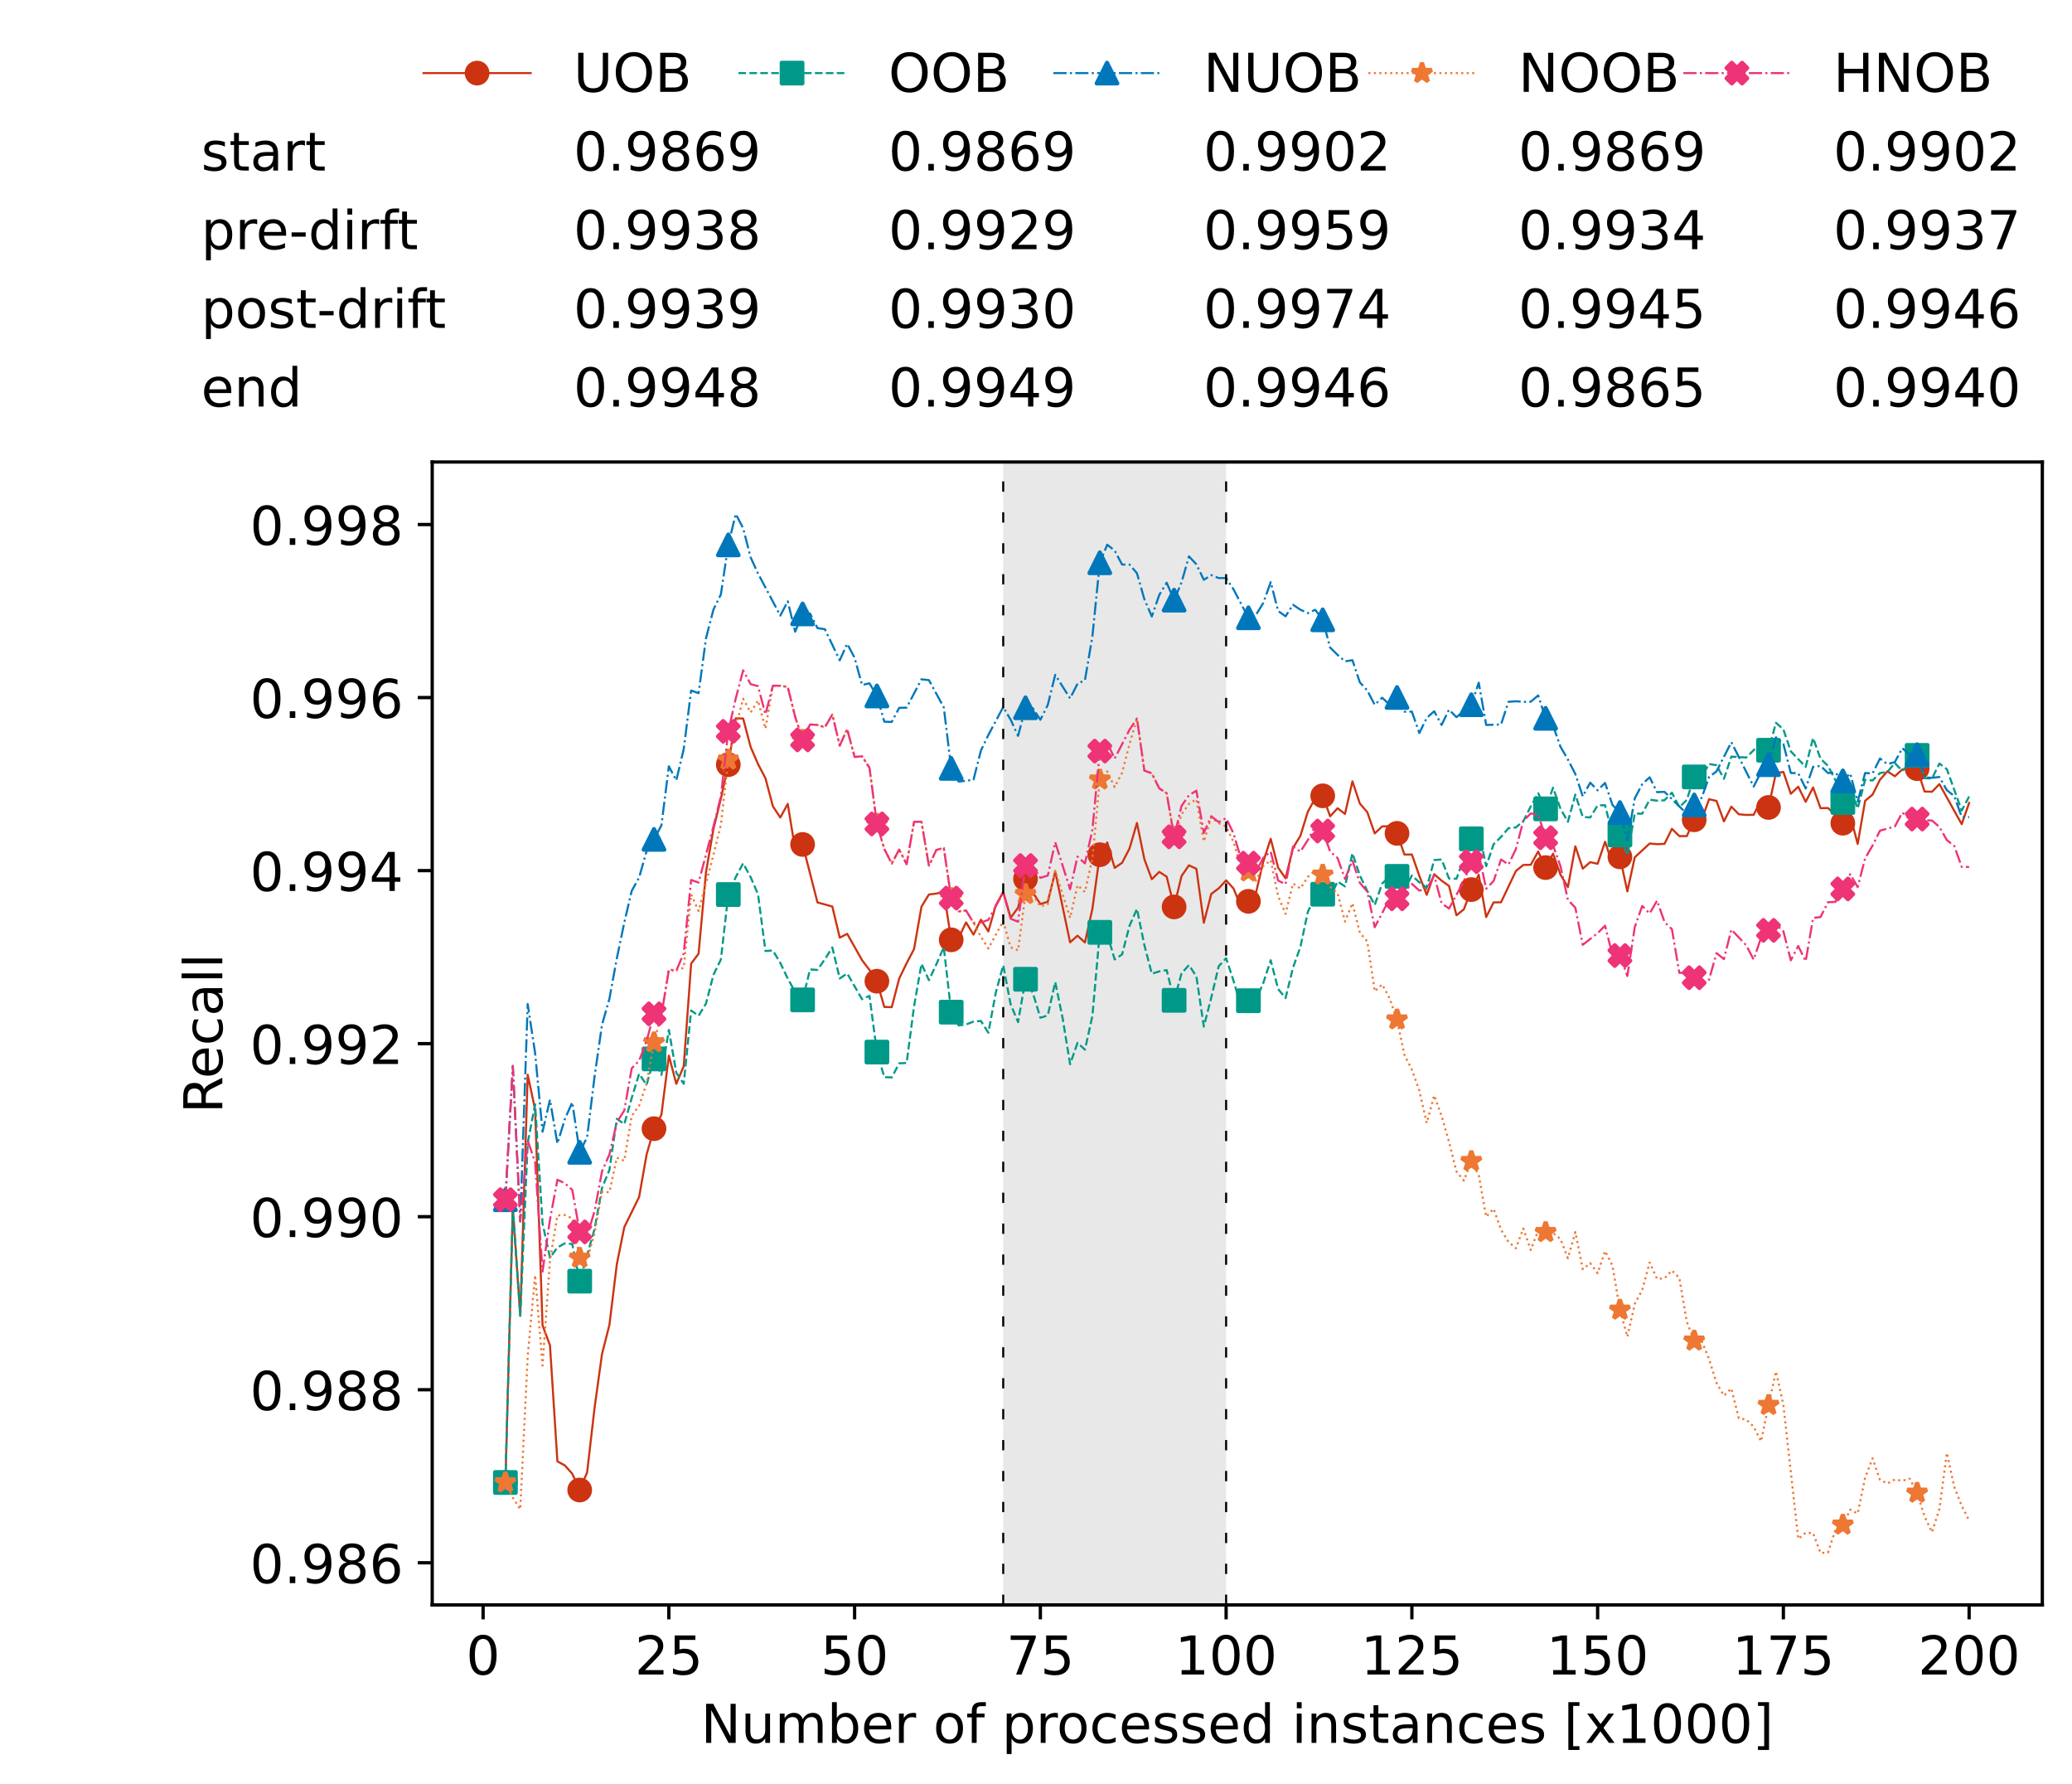 <?xml version="1.0" encoding="utf-8" standalone="no"?>
<!DOCTYPE svg PUBLIC "-//W3C//DTD SVG 1.1//EN"
  "http://www.w3.org/Graphics/SVG/1.1/DTD/svg11.dtd">
<!-- Created with matplotlib (https://matplotlib.org/) -->
<svg height="432.615pt" version="1.1" viewBox="0 0 502.65 432.615" width="502.65pt" xmlns="http://www.w3.org/2000/svg" xmlns:xlink="http://www.w3.org/1999/xlink">
 <defs>
  <style type="text/css">*{stroke-linecap:butt;stroke-linejoin:round;}</style>
 </defs>
 <g id="figure_1">
  <g id="patch_1">
   <path d="M 0 432.615 
L 502.65 432.615 
L 502.65 0 
L 0 0 
z
" style="fill:#ffffff;"/>
  </g>
  <g id="axes_1">
   <g id="patch_2">
    <path d="M 104.85 389.252 
L 495.45 389.252 
L 495.45 112.052 
L 104.85 112.052 
z
" style="fill:#ffffff;"/>
   </g>
   <g id="patch_3">
    <path clip-path="url(#p29fcd2c4eb)" d="M 297.446 389.252 
L 297.446 112.052 
L 243.372 112.052 
L 243.372 389.252 
z
" style="fill:#d3d3d3;opacity:0.5;"/>
   </g>
   <g id="matplotlib.axis_1">
    <g id="xtick_1">
     <g id="line2d_1">
      <defs>
       <path d="M 0 0 
L 0 3.5 
" id="mf468bce141" style="stroke:#000000;stroke-width:0.8;"/>
      </defs>
      <g>
       <use style="stroke:#000000;stroke-width:0.8;" x="117.197" xlink:href="#mf468bce141" y="389.252"/>
      </g>
     </g>
     <g id="text_1">
      <!-- 0 -->
      <g transform="translate(113.061 406.13)scale(0.13 -0.13)">
       <defs>
        <path d="M 31.781 66.406 
Q 24.172 66.406 20.328 58.906 
Q 16.5 51.422 16.5 36.375 
Q 16.5 21.391 20.328 13.891 
Q 24.172 6.391 31.781 6.391 
Q 39.453 6.391 43.281 13.891 
Q 47.125 21.391 47.125 36.375 
Q 47.125 51.422 43.281 58.906 
Q 39.453 66.406 31.781 66.406 
z
M 31.781 74.219 
Q 44.047 74.219 50.516 64.516 
Q 56.984 54.828 56.984 36.375 
Q 56.984 17.969 50.516 8.266 
Q 44.047 -1.422 31.781 -1.422 
Q 19.531 -1.422 13.062 8.266 
Q 6.594 17.969 6.594 36.375 
Q 6.594 54.828 13.062 64.516 
Q 19.531 74.219 31.781 74.219 
z
" id="DejaVuSans-48"/>
       </defs>
       <use xlink:href="#DejaVuSans-48"/>
      </g>
     </g>
    </g>
    <g id="xtick_2">
     <g id="line2d_2">
      <g>
       <use style="stroke:#000000;stroke-width:0.8;" x="162.259" xlink:href="#mf468bce141" y="389.252"/>
      </g>
     </g>
     <g id="text_2">
      <!-- 25 -->
      <g transform="translate(153.988 406.13)scale(0.13 -0.13)">
       <defs>
        <path d="M 19.188 8.297 
L 53.609 8.297 
L 53.609 0 
L 7.328 0 
L 7.328 8.297 
Q 12.938 14.109 22.625 23.891 
Q 32.328 33.688 34.812 36.531 
Q 39.547 41.844 41.422 45.531 
Q 43.312 49.219 43.312 52.781 
Q 43.312 58.594 39.234 62.25 
Q 35.156 65.922 28.609 65.922 
Q 23.969 65.922 18.812 64.312 
Q 13.672 62.703 7.812 59.422 
L 7.812 69.391 
Q 13.766 71.781 18.938 73 
Q 24.125 74.219 28.422 74.219 
Q 39.75 74.219 46.484 68.547 
Q 53.219 62.891 53.219 53.422 
Q 53.219 48.922 51.531 44.891 
Q 49.859 40.875 45.406 35.406 
Q 44.188 33.984 37.641 27.219 
Q 31.109 20.453 19.188 8.297 
z
" id="DejaVuSans-50"/>
        <path d="M 10.797 72.906 
L 49.516 72.906 
L 49.516 64.594 
L 19.828 64.594 
L 19.828 46.734 
Q 21.969 47.469 24.109 47.828 
Q 26.266 48.188 28.422 48.188 
Q 40.625 48.188 47.75 41.5 
Q 54.891 34.812 54.891 23.391 
Q 54.891 11.625 47.562 5.094 
Q 40.234 -1.422 26.906 -1.422 
Q 22.312 -1.422 17.547 -0.641 
Q 12.797 0.141 7.719 1.703 
L 7.719 11.625 
Q 12.109 9.234 16.797 8.062 
Q 21.484 6.891 26.703 6.891 
Q 35.156 6.891 40.078 11.328 
Q 45.016 15.766 45.016 23.391 
Q 45.016 31 40.078 35.438 
Q 35.156 39.891 26.703 39.891 
Q 22.75 39.891 18.812 39.016 
Q 14.891 38.141 10.797 36.281 
z
" id="DejaVuSans-53"/>
       </defs>
       <use xlink:href="#DejaVuSans-50"/>
       <use x="63.623" xlink:href="#DejaVuSans-53"/>
      </g>
     </g>
    </g>
    <g id="xtick_3">
     <g id="line2d_3">
      <g>
       <use style="stroke:#000000;stroke-width:0.8;" x="207.322" xlink:href="#mf468bce141" y="389.252"/>
      </g>
     </g>
     <g id="text_3">
      <!-- 50 -->
      <g transform="translate(199.05 406.13)scale(0.13 -0.13)">
       <use xlink:href="#DejaVuSans-53"/>
       <use x="63.623" xlink:href="#DejaVuSans-48"/>
      </g>
     </g>
    </g>
    <g id="xtick_4">
     <g id="line2d_4">
      <g>
       <use style="stroke:#000000;stroke-width:0.8;" x="252.384" xlink:href="#mf468bce141" y="389.252"/>
      </g>
     </g>
     <g id="text_4">
      <!-- 75 -->
      <g transform="translate(244.113 406.13)scale(0.13 -0.13)">
       <defs>
        <path d="M 8.203 72.906 
L 55.078 72.906 
L 55.078 68.703 
L 28.609 0 
L 18.312 0 
L 43.219 64.594 
L 8.203 64.594 
z
" id="DejaVuSans-55"/>
       </defs>
       <use xlink:href="#DejaVuSans-55"/>
       <use x="63.623" xlink:href="#DejaVuSans-53"/>
      </g>
     </g>
    </g>
    <g id="xtick_5">
     <g id="line2d_5">
      <g>
       <use style="stroke:#000000;stroke-width:0.8;" x="297.446" xlink:href="#mf468bce141" y="389.252"/>
      </g>
     </g>
     <g id="text_5">
      <!-- 100 -->
      <g transform="translate(285.039 406.13)scale(0.13 -0.13)">
       <defs>
        <path d="M 12.406 8.297 
L 28.516 8.297 
L 28.516 63.922 
L 10.984 60.406 
L 10.984 69.391 
L 28.422 72.906 
L 38.281 72.906 
L 38.281 8.297 
L 54.391 8.297 
L 54.391 0 
L 12.406 0 
z
" id="DejaVuSans-49"/>
       </defs>
       <use xlink:href="#DejaVuSans-49"/>
       <use x="63.623" xlink:href="#DejaVuSans-48"/>
       <use x="127.246" xlink:href="#DejaVuSans-48"/>
      </g>
     </g>
    </g>
    <g id="xtick_6">
     <g id="line2d_6">
      <g>
       <use style="stroke:#000000;stroke-width:0.8;" x="342.509" xlink:href="#mf468bce141" y="389.252"/>
      </g>
     </g>
     <g id="text_6">
      <!-- 125 -->
      <g transform="translate(330.102 406.13)scale(0.13 -0.13)">
       <use xlink:href="#DejaVuSans-49"/>
       <use x="63.623" xlink:href="#DejaVuSans-50"/>
       <use x="127.246" xlink:href="#DejaVuSans-53"/>
      </g>
     </g>
    </g>
    <g id="xtick_7">
     <g id="line2d_7">
      <g>
       <use style="stroke:#000000;stroke-width:0.8;" x="387.571" xlink:href="#mf468bce141" y="389.252"/>
      </g>
     </g>
     <g id="text_7">
      <!-- 150 -->
      <g transform="translate(375.164 406.13)scale(0.13 -0.13)">
       <use xlink:href="#DejaVuSans-49"/>
       <use x="63.623" xlink:href="#DejaVuSans-53"/>
       <use x="127.246" xlink:href="#DejaVuSans-48"/>
      </g>
     </g>
    </g>
    <g id="xtick_8">
     <g id="line2d_8">
      <g>
       <use style="stroke:#000000;stroke-width:0.8;" x="432.633" xlink:href="#mf468bce141" y="389.252"/>
      </g>
     </g>
     <g id="text_8">
      <!-- 175 -->
      <g transform="translate(420.226 406.13)scale(0.13 -0.13)">
       <use xlink:href="#DejaVuSans-49"/>
       <use x="63.623" xlink:href="#DejaVuSans-55"/>
       <use x="127.246" xlink:href="#DejaVuSans-53"/>
      </g>
     </g>
    </g>
    <g id="xtick_9">
     <g id="line2d_9">
      <g>
       <use style="stroke:#000000;stroke-width:0.8;" x="477.695" xlink:href="#mf468bce141" y="389.252"/>
      </g>
     </g>
     <g id="text_9">
      <!-- 200 -->
      <g transform="translate(465.289 406.13)scale(0.13 -0.13)">
       <use xlink:href="#DejaVuSans-50"/>
       <use x="63.623" xlink:href="#DejaVuSans-48"/>
       <use x="127.246" xlink:href="#DejaVuSans-48"/>
      </g>
     </g>
    </g>
    <g id="text_10">
     <!-- Number of processed instances [x1000] -->
     <g transform="translate(170.025 422.711)scale(0.13 -0.13)">
      <defs>
       <path d="M 9.812 72.906 
L 23.094 72.906 
L 55.422 11.922 
L 55.422 72.906 
L 64.984 72.906 
L 64.984 0 
L 51.703 0 
L 19.391 60.984 
L 19.391 0 
L 9.812 0 
z
" id="DejaVuSans-78"/>
       <path d="M 8.5 21.578 
L 8.5 54.688 
L 17.484 54.688 
L 17.484 21.922 
Q 17.484 14.156 20.5 10.266 
Q 23.531 6.391 29.594 6.391 
Q 36.859 6.391 41.078 11.031 
Q 45.312 15.672 45.312 23.688 
L 45.312 54.688 
L 54.297 54.688 
L 54.297 0 
L 45.312 0 
L 45.312 8.406 
Q 42.047 3.422 37.719 1 
Q 33.406 -1.422 27.688 -1.422 
Q 18.266 -1.422 13.375 4.438 
Q 8.5 10.297 8.5 21.578 
z
M 31.109 56 
z
" id="DejaVuSans-117"/>
       <path d="M 52 44.188 
Q 55.375 50.25 60.062 53.125 
Q 64.75 56 71.094 56 
Q 79.641 56 84.281 50.016 
Q 88.922 44.047 88.922 33.016 
L 88.922 0 
L 79.891 0 
L 79.891 32.719 
Q 79.891 40.578 77.094 44.375 
Q 74.312 48.188 68.609 48.188 
Q 61.625 48.188 57.562 43.547 
Q 53.516 38.922 53.516 30.906 
L 53.516 0 
L 44.484 0 
L 44.484 32.719 
Q 44.484 40.625 41.703 44.406 
Q 38.922 48.188 33.109 48.188 
Q 26.219 48.188 22.156 43.531 
Q 18.109 38.875 18.109 30.906 
L 18.109 0 
L 9.078 0 
L 9.078 54.688 
L 18.109 54.688 
L 18.109 46.188 
Q 21.188 51.219 25.484 53.609 
Q 29.781 56 35.688 56 
Q 41.656 56 45.828 52.969 
Q 50 49.953 52 44.188 
z
" id="DejaVuSans-109"/>
       <path d="M 48.688 27.297 
Q 48.688 37.203 44.609 42.844 
Q 40.531 48.484 33.406 48.484 
Q 26.266 48.484 22.188 42.844 
Q 18.109 37.203 18.109 27.297 
Q 18.109 17.391 22.188 11.75 
Q 26.266 6.109 33.406 6.109 
Q 40.531 6.109 44.609 11.75 
Q 48.688 17.391 48.688 27.297 
z
M 18.109 46.391 
Q 20.953 51.266 25.266 53.625 
Q 29.594 56 35.594 56 
Q 45.562 56 51.781 48.094 
Q 58.016 40.188 58.016 27.297 
Q 58.016 14.406 51.781 6.484 
Q 45.562 -1.422 35.594 -1.422 
Q 29.594 -1.422 25.266 0.953 
Q 20.953 3.328 18.109 8.203 
L 18.109 0 
L 9.078 0 
L 9.078 75.984 
L 18.109 75.984 
z
" id="DejaVuSans-98"/>
       <path d="M 56.203 29.594 
L 56.203 25.203 
L 14.891 25.203 
Q 15.484 15.922 20.484 11.062 
Q 25.484 6.203 34.422 6.203 
Q 39.594 6.203 44.453 7.469 
Q 49.312 8.734 54.109 11.281 
L 54.109 2.781 
Q 49.266 0.734 44.188 -0.344 
Q 39.109 -1.422 33.891 -1.422 
Q 20.797 -1.422 13.156 6.188 
Q 5.516 13.812 5.516 26.812 
Q 5.516 40.234 12.766 48.109 
Q 20.016 56 32.328 56 
Q 43.359 56 49.781 48.891 
Q 56.203 41.797 56.203 29.594 
z
M 47.219 32.234 
Q 47.125 39.594 43.094 43.984 
Q 39.062 48.391 32.422 48.391 
Q 24.906 48.391 20.391 44.141 
Q 15.875 39.891 15.188 32.172 
z
" id="DejaVuSans-101"/>
       <path d="M 41.109 46.297 
Q 39.594 47.172 37.812 47.578 
Q 36.031 48 33.891 48 
Q 26.266 48 22.188 43.047 
Q 18.109 38.094 18.109 28.812 
L 18.109 0 
L 9.078 0 
L 9.078 54.688 
L 18.109 54.688 
L 18.109 46.188 
Q 20.953 51.172 25.484 53.578 
Q 30.031 56 36.531 56 
Q 37.453 56 38.578 55.875 
Q 39.703 55.766 41.062 55.516 
z
" id="DejaVuSans-114"/>
       <path id="DejaVuSans-32"/>
       <path d="M 30.609 48.391 
Q 23.391 48.391 19.188 42.75 
Q 14.984 37.109 14.984 27.297 
Q 14.984 17.484 19.156 11.844 
Q 23.344 6.203 30.609 6.203 
Q 37.797 6.203 41.984 11.859 
Q 46.188 17.531 46.188 27.297 
Q 46.188 37.016 41.984 42.703 
Q 37.797 48.391 30.609 48.391 
z
M 30.609 56 
Q 42.328 56 49.016 48.375 
Q 55.719 40.766 55.719 27.297 
Q 55.719 13.875 49.016 6.219 
Q 42.328 -1.422 30.609 -1.422 
Q 18.844 -1.422 12.172 6.219 
Q 5.516 13.875 5.516 27.297 
Q 5.516 40.766 12.172 48.375 
Q 18.844 56 30.609 56 
z
" id="DejaVuSans-111"/>
       <path d="M 37.109 75.984 
L 37.109 68.5 
L 28.516 68.5 
Q 23.688 68.5 21.797 66.547 
Q 19.922 64.594 19.922 59.516 
L 19.922 54.688 
L 34.719 54.688 
L 34.719 47.703 
L 19.922 47.703 
L 19.922 0 
L 10.891 0 
L 10.891 47.703 
L 2.297 47.703 
L 2.297 54.688 
L 10.891 54.688 
L 10.891 58.5 
Q 10.891 67.625 15.141 71.797 
Q 19.391 75.984 28.609 75.984 
z
" id="DejaVuSans-102"/>
       <path d="M 18.109 8.203 
L 18.109 -20.797 
L 9.078 -20.797 
L 9.078 54.688 
L 18.109 54.688 
L 18.109 46.391 
Q 20.953 51.266 25.266 53.625 
Q 29.594 56 35.594 56 
Q 45.562 56 51.781 48.094 
Q 58.016 40.188 58.016 27.297 
Q 58.016 14.406 51.781 6.484 
Q 45.562 -1.422 35.594 -1.422 
Q 29.594 -1.422 25.266 0.953 
Q 20.953 3.328 18.109 8.203 
z
M 48.688 27.297 
Q 48.688 37.203 44.609 42.844 
Q 40.531 48.484 33.406 48.484 
Q 26.266 48.484 22.188 42.844 
Q 18.109 37.203 18.109 27.297 
Q 18.109 17.391 22.188 11.75 
Q 26.266 6.109 33.406 6.109 
Q 40.531 6.109 44.609 11.75 
Q 48.688 17.391 48.688 27.297 
z
" id="DejaVuSans-112"/>
       <path d="M 48.781 52.594 
L 48.781 44.188 
Q 44.969 46.297 41.141 47.344 
Q 37.312 48.391 33.406 48.391 
Q 24.656 48.391 19.812 42.844 
Q 14.984 37.312 14.984 27.297 
Q 14.984 17.281 19.812 11.734 
Q 24.656 6.203 33.406 6.203 
Q 37.312 6.203 41.141 7.25 
Q 44.969 8.297 48.781 10.406 
L 48.781 2.094 
Q 45.016 0.344 40.984 -0.531 
Q 36.969 -1.422 32.422 -1.422 
Q 20.062 -1.422 12.781 6.344 
Q 5.516 14.109 5.516 27.297 
Q 5.516 40.672 12.859 48.328 
Q 20.219 56 33.016 56 
Q 37.156 56 41.109 55.141 
Q 45.062 54.297 48.781 52.594 
z
" id="DejaVuSans-99"/>
       <path d="M 44.281 53.078 
L 44.281 44.578 
Q 40.484 46.531 36.375 47.5 
Q 32.281 48.484 27.875 48.484 
Q 21.188 48.484 17.844 46.438 
Q 14.5 44.391 14.5 40.281 
Q 14.5 37.156 16.891 35.375 
Q 19.281 33.594 26.516 31.984 
L 29.594 31.297 
Q 39.156 29.25 43.188 25.516 
Q 47.219 21.781 47.219 15.094 
Q 47.219 7.469 41.188 3.016 
Q 35.156 -1.422 24.609 -1.422 
Q 20.219 -1.422 15.453 -0.562 
Q 10.688 0.297 5.422 2 
L 5.422 11.281 
Q 10.406 8.688 15.234 7.391 
Q 20.062 6.109 24.812 6.109 
Q 31.156 6.109 34.562 8.281 
Q 37.984 10.453 37.984 14.406 
Q 37.984 18.062 35.516 20.016 
Q 33.062 21.969 24.703 23.781 
L 21.578 24.516 
Q 13.234 26.266 9.516 29.906 
Q 5.812 33.547 5.812 39.891 
Q 5.812 47.609 11.281 51.797 
Q 16.75 56 26.812 56 
Q 31.781 56 36.172 55.266 
Q 40.578 54.547 44.281 53.078 
z
" id="DejaVuSans-115"/>
       <path d="M 45.406 46.391 
L 45.406 75.984 
L 54.391 75.984 
L 54.391 0 
L 45.406 0 
L 45.406 8.203 
Q 42.578 3.328 38.25 0.953 
Q 33.938 -1.422 27.875 -1.422 
Q 17.969 -1.422 11.734 6.484 
Q 5.516 14.406 5.516 27.297 
Q 5.516 40.188 11.734 48.094 
Q 17.969 56 27.875 56 
Q 33.938 56 38.25 53.625 
Q 42.578 51.266 45.406 46.391 
z
M 14.797 27.297 
Q 14.797 17.391 18.875 11.75 
Q 22.953 6.109 30.078 6.109 
Q 37.203 6.109 41.297 11.75 
Q 45.406 17.391 45.406 27.297 
Q 45.406 37.203 41.297 42.844 
Q 37.203 48.484 30.078 48.484 
Q 22.953 48.484 18.875 42.844 
Q 14.797 37.203 14.797 27.297 
z
" id="DejaVuSans-100"/>
       <path d="M 9.422 54.688 
L 18.406 54.688 
L 18.406 0 
L 9.422 0 
z
M 9.422 75.984 
L 18.406 75.984 
L 18.406 64.594 
L 9.422 64.594 
z
" id="DejaVuSans-105"/>
       <path d="M 54.891 33.016 
L 54.891 0 
L 45.906 0 
L 45.906 32.719 
Q 45.906 40.484 42.875 44.328 
Q 39.844 48.188 33.797 48.188 
Q 26.516 48.188 22.312 43.547 
Q 18.109 38.922 18.109 30.906 
L 18.109 0 
L 9.078 0 
L 9.078 54.688 
L 18.109 54.688 
L 18.109 46.188 
Q 21.344 51.125 25.703 53.562 
Q 30.078 56 35.797 56 
Q 45.219 56 50.047 50.172 
Q 54.891 44.344 54.891 33.016 
z
" id="DejaVuSans-110"/>
       <path d="M 18.312 70.219 
L 18.312 54.688 
L 36.812 54.688 
L 36.812 47.703 
L 18.312 47.703 
L 18.312 18.016 
Q 18.312 11.328 20.141 9.422 
Q 21.969 7.516 27.594 7.516 
L 36.812 7.516 
L 36.812 0 
L 27.594 0 
Q 17.188 0 13.234 3.875 
Q 9.281 7.766 9.281 18.016 
L 9.281 47.703 
L 2.688 47.703 
L 2.688 54.688 
L 9.281 54.688 
L 9.281 70.219 
z
" id="DejaVuSans-116"/>
       <path d="M 34.281 27.484 
Q 23.391 27.484 19.188 25 
Q 14.984 22.516 14.984 16.5 
Q 14.984 11.719 18.141 8.906 
Q 21.297 6.109 26.703 6.109 
Q 34.188 6.109 38.703 11.406 
Q 43.219 16.703 43.219 25.484 
L 43.219 27.484 
z
M 52.203 31.203 
L 52.203 0 
L 43.219 0 
L 43.219 8.297 
Q 40.141 3.328 35.547 0.953 
Q 30.953 -1.422 24.312 -1.422 
Q 15.922 -1.422 10.953 3.297 
Q 6 8.016 6 15.922 
Q 6 25.141 12.172 29.828 
Q 18.359 34.516 30.609 34.516 
L 43.219 34.516 
L 43.219 35.406 
Q 43.219 41.609 39.141 45 
Q 35.062 48.391 27.688 48.391 
Q 23 48.391 18.547 47.266 
Q 14.109 46.141 10.016 43.891 
L 10.016 52.203 
Q 14.938 54.109 19.578 55.047 
Q 24.219 56 28.609 56 
Q 40.484 56 46.344 49.844 
Q 52.203 43.703 52.203 31.203 
z
" id="DejaVuSans-97"/>
       <path d="M 8.594 75.984 
L 29.297 75.984 
L 29.297 69 
L 17.578 69 
L 17.578 -6.203 
L 29.297 -6.203 
L 29.297 -13.188 
L 8.594 -13.188 
z
" id="DejaVuSans-91"/>
       <path d="M 54.891 54.688 
L 35.109 28.078 
L 55.906 0 
L 45.312 0 
L 29.391 21.484 
L 13.484 0 
L 2.875 0 
L 24.125 28.609 
L 4.688 54.688 
L 15.281 54.688 
L 29.781 35.203 
L 44.281 54.688 
z
" id="DejaVuSans-120"/>
       <path d="M 30.422 75.984 
L 30.422 -13.188 
L 9.719 -13.188 
L 9.719 -6.203 
L 21.391 -6.203 
L 21.391 69 
L 9.719 69 
L 9.719 75.984 
z
" id="DejaVuSans-93"/>
      </defs>
      <use xlink:href="#DejaVuSans-78"/>
      <use x="74.805" xlink:href="#DejaVuSans-117"/>
      <use x="138.184" xlink:href="#DejaVuSans-109"/>
      <use x="235.596" xlink:href="#DejaVuSans-98"/>
      <use x="299.072" xlink:href="#DejaVuSans-101"/>
      <use x="360.596" xlink:href="#DejaVuSans-114"/>
      <use x="401.709" xlink:href="#DejaVuSans-32"/>
      <use x="433.496" xlink:href="#DejaVuSans-111"/>
      <use x="494.678" xlink:href="#DejaVuSans-102"/>
      <use x="529.883" xlink:href="#DejaVuSans-32"/>
      <use x="561.67" xlink:href="#DejaVuSans-112"/>
      <use x="625.146" xlink:href="#DejaVuSans-114"/>
      <use x="664.01" xlink:href="#DejaVuSans-111"/>
      <use x="725.191" xlink:href="#DejaVuSans-99"/>
      <use x="780.172" xlink:href="#DejaVuSans-101"/>
      <use x="841.695" xlink:href="#DejaVuSans-115"/>
      <use x="893.795" xlink:href="#DejaVuSans-115"/>
      <use x="945.895" xlink:href="#DejaVuSans-101"/>
      <use x="1007.418" xlink:href="#DejaVuSans-100"/>
      <use x="1070.895" xlink:href="#DejaVuSans-32"/>
      <use x="1102.682" xlink:href="#DejaVuSans-105"/>
      <use x="1130.465" xlink:href="#DejaVuSans-110"/>
      <use x="1193.844" xlink:href="#DejaVuSans-115"/>
      <use x="1245.943" xlink:href="#DejaVuSans-116"/>
      <use x="1285.152" xlink:href="#DejaVuSans-97"/>
      <use x="1346.432" xlink:href="#DejaVuSans-110"/>
      <use x="1409.811" xlink:href="#DejaVuSans-99"/>
      <use x="1464.791" xlink:href="#DejaVuSans-101"/>
      <use x="1526.314" xlink:href="#DejaVuSans-115"/>
      <use x="1578.414" xlink:href="#DejaVuSans-32"/>
      <use x="1610.201" xlink:href="#DejaVuSans-91"/>
      <use x="1649.215" xlink:href="#DejaVuSans-120"/>
      <use x="1708.395" xlink:href="#DejaVuSans-49"/>
      <use x="1772.018" xlink:href="#DejaVuSans-48"/>
      <use x="1835.641" xlink:href="#DejaVuSans-48"/>
      <use x="1899.264" xlink:href="#DejaVuSans-48"/>
      <use x="1962.887" xlink:href="#DejaVuSans-93"/>
     </g>
    </g>
   </g>
   <g id="matplotlib.axis_2">
    <g id="ytick_1">
     <g id="line2d_10">
      <defs>
       <path d="M 0 0 
L -3.5 0 
" id="m9542e9e702" style="stroke:#000000;stroke-width:0.8;"/>
      </defs>
      <g>
       <use style="stroke:#000000;stroke-width:0.8;" x="104.85" xlink:href="#m9542e9e702" y="379.022"/>
      </g>
     </g>
     <g id="text_11">
      <!-- 0.986 -->
      <g transform="translate(60.633 383.961)scale(0.13 -0.13)">
       <defs>
        <path d="M 10.688 12.406 
L 21 12.406 
L 21 0 
L 10.688 0 
z
" id="DejaVuSans-46"/>
        <path d="M 10.984 1.516 
L 10.984 10.5 
Q 14.703 8.734 18.5 7.812 
Q 22.312 6.891 25.984 6.891 
Q 35.75 6.891 40.891 13.453 
Q 46.047 20.016 46.781 33.406 
Q 43.953 29.203 39.594 26.953 
Q 35.25 24.703 29.984 24.703 
Q 19.047 24.703 12.672 31.312 
Q 6.297 37.938 6.297 49.422 
Q 6.297 60.641 12.938 67.422 
Q 19.578 74.219 30.609 74.219 
Q 43.266 74.219 49.922 64.516 
Q 56.594 54.828 56.594 36.375 
Q 56.594 19.141 48.406 8.859 
Q 40.234 -1.422 26.422 -1.422 
Q 22.703 -1.422 18.891 -0.688 
Q 15.094 0.047 10.984 1.516 
z
M 30.609 32.422 
Q 37.25 32.422 41.125 36.953 
Q 45.016 41.5 45.016 49.422 
Q 45.016 57.281 41.125 61.844 
Q 37.25 66.406 30.609 66.406 
Q 23.969 66.406 20.094 61.844 
Q 16.219 57.281 16.219 49.422 
Q 16.219 41.5 20.094 36.953 
Q 23.969 32.422 30.609 32.422 
z
" id="DejaVuSans-57"/>
        <path d="M 31.781 34.625 
Q 24.75 34.625 20.719 30.859 
Q 16.703 27.094 16.703 20.516 
Q 16.703 13.922 20.719 10.156 
Q 24.75 6.391 31.781 6.391 
Q 38.812 6.391 42.859 10.172 
Q 46.922 13.969 46.922 20.516 
Q 46.922 27.094 42.891 30.859 
Q 38.875 34.625 31.781 34.625 
z
M 21.922 38.812 
Q 15.578 40.375 12.031 44.719 
Q 8.5 49.078 8.5 55.328 
Q 8.5 64.062 14.719 69.141 
Q 20.953 74.219 31.781 74.219 
Q 42.672 74.219 48.875 69.141 
Q 55.078 64.062 55.078 55.328 
Q 55.078 49.078 51.531 44.719 
Q 48 40.375 41.703 38.812 
Q 48.828 37.156 52.797 32.312 
Q 56.781 27.484 56.781 20.516 
Q 56.781 9.906 50.312 4.234 
Q 43.844 -1.422 31.781 -1.422 
Q 19.734 -1.422 13.25 4.234 
Q 6.781 9.906 6.781 20.516 
Q 6.781 27.484 10.781 32.312 
Q 14.797 37.156 21.922 38.812 
z
M 18.312 54.391 
Q 18.312 48.734 21.844 45.562 
Q 25.391 42.391 31.781 42.391 
Q 38.141 42.391 41.719 45.562 
Q 45.312 48.734 45.312 54.391 
Q 45.312 60.062 41.719 63.234 
Q 38.141 66.406 31.781 66.406 
Q 25.391 66.406 21.844 63.234 
Q 18.312 60.062 18.312 54.391 
z
" id="DejaVuSans-56"/>
        <path d="M 33.016 40.375 
Q 26.375 40.375 22.484 35.828 
Q 18.609 31.297 18.609 23.391 
Q 18.609 15.531 22.484 10.953 
Q 26.375 6.391 33.016 6.391 
Q 39.656 6.391 43.531 10.953 
Q 47.406 15.531 47.406 23.391 
Q 47.406 31.297 43.531 35.828 
Q 39.656 40.375 33.016 40.375 
z
M 52.594 71.297 
L 52.594 62.312 
Q 48.875 64.062 45.094 64.984 
Q 41.312 65.922 37.594 65.922 
Q 27.828 65.922 22.672 59.328 
Q 17.531 52.734 16.797 39.406 
Q 19.672 43.656 24.016 45.922 
Q 28.375 48.188 33.594 48.188 
Q 44.578 48.188 50.953 41.516 
Q 57.328 34.859 57.328 23.391 
Q 57.328 12.156 50.688 5.359 
Q 44.047 -1.422 33.016 -1.422 
Q 20.359 -1.422 13.672 8.266 
Q 6.984 17.969 6.984 36.375 
Q 6.984 53.656 15.188 63.938 
Q 23.391 74.219 37.203 74.219 
Q 40.922 74.219 44.703 73.484 
Q 48.484 72.75 52.594 71.297 
z
" id="DejaVuSans-54"/>
       </defs>
       <use xlink:href="#DejaVuSans-48"/>
       <use x="63.623" xlink:href="#DejaVuSans-46"/>
       <use x="95.41" xlink:href="#DejaVuSans-57"/>
       <use x="159.033" xlink:href="#DejaVuSans-56"/>
       <use x="222.656" xlink:href="#DejaVuSans-54"/>
      </g>
     </g>
    </g>
    <g id="ytick_2">
     <g id="line2d_11">
      <g>
       <use style="stroke:#000000;stroke-width:0.8;" x="104.85" xlink:href="#m9542e9e702" y="337.054"/>
      </g>
     </g>
     <g id="text_12">
      <!-- 0.988 -->
      <g transform="translate(60.633 341.993)scale(0.13 -0.13)">
       <use xlink:href="#DejaVuSans-48"/>
       <use x="63.623" xlink:href="#DejaVuSans-46"/>
       <use x="95.41" xlink:href="#DejaVuSans-57"/>
       <use x="159.033" xlink:href="#DejaVuSans-56"/>
       <use x="222.656" xlink:href="#DejaVuSans-56"/>
      </g>
     </g>
    </g>
    <g id="ytick_3">
     <g id="line2d_12">
      <g>
       <use style="stroke:#000000;stroke-width:0.8;" x="104.85" xlink:href="#m9542e9e702" y="295.086"/>
      </g>
     </g>
     <g id="text_13">
      <!-- 0.990 -->
      <g transform="translate(60.633 300.025)scale(0.13 -0.13)">
       <use xlink:href="#DejaVuSans-48"/>
       <use x="63.623" xlink:href="#DejaVuSans-46"/>
       <use x="95.41" xlink:href="#DejaVuSans-57"/>
       <use x="159.033" xlink:href="#DejaVuSans-57"/>
       <use x="222.656" xlink:href="#DejaVuSans-48"/>
      </g>
     </g>
    </g>
    <g id="ytick_4">
     <g id="line2d_13">
      <g>
       <use style="stroke:#000000;stroke-width:0.8;" x="104.85" xlink:href="#m9542e9e702" y="253.118"/>
      </g>
     </g>
     <g id="text_14">
      <!-- 0.992 -->
      <g transform="translate(60.633 258.057)scale(0.13 -0.13)">
       <use xlink:href="#DejaVuSans-48"/>
       <use x="63.623" xlink:href="#DejaVuSans-46"/>
       <use x="95.41" xlink:href="#DejaVuSans-57"/>
       <use x="159.033" xlink:href="#DejaVuSans-57"/>
       <use x="222.656" xlink:href="#DejaVuSans-50"/>
      </g>
     </g>
    </g>
    <g id="ytick_5">
     <g id="line2d_14">
      <g>
       <use style="stroke:#000000;stroke-width:0.8;" x="104.85" xlink:href="#m9542e9e702" y="211.15"/>
      </g>
     </g>
     <g id="text_15">
      <!-- 0.994 -->
      <g transform="translate(60.633 216.089)scale(0.13 -0.13)">
       <defs>
        <path d="M 37.797 64.312 
L 12.891 25.391 
L 37.797 25.391 
z
M 35.203 72.906 
L 47.609 72.906 
L 47.609 25.391 
L 58.016 25.391 
L 58.016 17.188 
L 47.609 17.188 
L 47.609 0 
L 37.797 0 
L 37.797 17.188 
L 4.891 17.188 
L 4.891 26.703 
z
" id="DejaVuSans-52"/>
       </defs>
       <use xlink:href="#DejaVuSans-48"/>
       <use x="63.623" xlink:href="#DejaVuSans-46"/>
       <use x="95.41" xlink:href="#DejaVuSans-57"/>
       <use x="159.033" xlink:href="#DejaVuSans-57"/>
       <use x="222.656" xlink:href="#DejaVuSans-52"/>
      </g>
     </g>
    </g>
    <g id="ytick_6">
     <g id="line2d_15">
      <g>
       <use style="stroke:#000000;stroke-width:0.8;" x="104.85" xlink:href="#m9542e9e702" y="169.183"/>
      </g>
     </g>
     <g id="text_16">
      <!-- 0.996 -->
      <g transform="translate(60.633 174.122)scale(0.13 -0.13)">
       <use xlink:href="#DejaVuSans-48"/>
       <use x="63.623" xlink:href="#DejaVuSans-46"/>
       <use x="95.41" xlink:href="#DejaVuSans-57"/>
       <use x="159.033" xlink:href="#DejaVuSans-57"/>
       <use x="222.656" xlink:href="#DejaVuSans-54"/>
      </g>
     </g>
    </g>
    <g id="ytick_7">
     <g id="line2d_16">
      <g>
       <use style="stroke:#000000;stroke-width:0.8;" x="104.85" xlink:href="#m9542e9e702" y="127.215"/>
      </g>
     </g>
     <g id="text_17">
      <!-- 0.998 -->
      <g transform="translate(60.633 132.154)scale(0.13 -0.13)">
       <use xlink:href="#DejaVuSans-48"/>
       <use x="63.623" xlink:href="#DejaVuSans-46"/>
       <use x="95.41" xlink:href="#DejaVuSans-57"/>
       <use x="159.033" xlink:href="#DejaVuSans-57"/>
       <use x="222.656" xlink:href="#DejaVuSans-56"/>
      </g>
     </g>
    </g>
    <g id="text_18">
     <!-- Recall -->
     <g transform="translate(53.93 270.044)rotate(-90)scale(0.13 -0.13)">
      <defs>
       <path d="M 44.391 34.188 
Q 47.562 33.109 50.562 29.594 
Q 53.562 26.078 56.594 19.922 
L 66.609 0 
L 56 0 
L 46.688 18.703 
Q 43.062 26.031 39.672 28.422 
Q 36.281 30.812 30.422 30.812 
L 19.672 30.812 
L 19.672 0 
L 9.812 0 
L 9.812 72.906 
L 32.078 72.906 
Q 44.578 72.906 50.734 67.672 
Q 56.891 62.453 56.891 51.906 
Q 56.891 45.016 53.688 40.469 
Q 50.484 35.938 44.391 34.188 
z
M 19.672 64.797 
L 19.672 38.922 
L 32.078 38.922 
Q 39.203 38.922 42.844 42.219 
Q 46.484 45.516 46.484 51.906 
Q 46.484 58.297 42.844 61.547 
Q 39.203 64.797 32.078 64.797 
z
" id="DejaVuSans-82"/>
       <path d="M 9.422 75.984 
L 18.406 75.984 
L 18.406 0 
L 9.422 0 
z
" id="DejaVuSans-108"/>
      </defs>
      <use xlink:href="#DejaVuSans-82"/>
      <use x="64.982" xlink:href="#DejaVuSans-101"/>
      <use x="126.506" xlink:href="#DejaVuSans-99"/>
      <use x="181.486" xlink:href="#DejaVuSans-97"/>
      <use x="242.766" xlink:href="#DejaVuSans-108"/>
      <use x="270.549" xlink:href="#DejaVuSans-108"/>
     </g>
    </g>
   </g>
   <g id="line2d_17"/>
   <g id="line2d_18"/>
   <g id="line2d_19"/>
   <g id="line2d_20"/>
   <g id="line2d_21"/>
   <g id="line2d_22">
    <path clip-path="url(#p29fcd2c4eb)" d="M 122.605 359.546 
L 124.407 292.812 
L 126.21 319.114 
L 128.012 260.647 
L 129.815 269.132 
L 131.617 321.472 
L 133.419 326.281 
L 135.222 354.441 
L 137.024 355.412 
L 138.827 357.439 
L 140.629 361.38 
L 142.432 357.105 
L 144.234 341.45 
L 146.037 328.428 
L 147.839 321.329 
L 149.642 306.574 
L 151.444 297.642 
L 155.049 290.298 
L 156.852 280.045 
L 158.654 273.745 
L 160.457 270.346 
L 162.259 256.023 
L 164.062 262.858 
L 165.864 258.607 
L 167.667 233.711 
L 169.469 231.3 
L 171.272 211.493 
L 173.074 201.071 
L 174.877 193.735 
L 176.679 185.452 
L 178.482 174.211 
L 180.284 174.267 
L 182.087 181.135 
L 183.889 185.306 
L 185.692 188.746 
L 187.494 195.558 
L 189.297 198.277 
L 191.099 194.97 
L 192.902 206.014 
L 194.704 204.807 
L 198.309 218.863 
L 201.914 219.865 
L 203.717 227.414 
L 205.519 226.484 
L 209.124 232.869 
L 210.927 235.249 
L 212.729 237.975 
L 214.532 244.22 
L 216.334 244.278 
L 218.137 237.334 
L 219.939 233.614 
L 221.742 230.174 
L 223.544 219.888 
L 225.347 216.945 
L 227.149 216.723 
L 228.952 216.241 
L 230.754 227.937 
L 232.557 227.457 
L 234.359 223.712 
L 236.162 226.677 
L 237.964 223.062 
L 239.767 225.902 
L 241.569 219.577 
L 243.372 216.318 
L 245.174 222.592 
L 246.976 220.138 
L 248.779 213.157 
L 250.581 216.479 
L 252.384 219.267 
L 254.186 218.699 
L 255.989 211.413 
L 259.594 228.554 
L 261.396 226.934 
L 263.199 228.583 
L 265.001 220.444 
L 266.804 207.297 
L 268.606 204.314 
L 270.409 210.489 
L 272.211 209.258 
L 274.014 205.784 
L 275.816 199.593 
L 277.619 208.404 
L 279.421 213.239 
L 281.224 211.456 
L 283.026 212.621 
L 284.829 219.959 
L 286.631 212.465 
L 288.434 209.872 
L 290.236 210.715 
L 292.039 223.807 
L 293.841 216.814 
L 295.644 215.46 
L 297.446 213.517 
L 299.249 215.503 
L 301.051 219.893 
L 302.854 218.603 
L 304.656 216.679 
L 306.459 208.981 
L 308.261 203.444 
L 310.064 210.439 
L 311.866 213.022 
L 313.669 205.662 
L 315.471 202.699 
L 317.274 196.854 
L 319.076 193.597 
L 320.879 193.012 
L 322.681 197.981 
L 324.484 196.026 
L 326.286 197.405 
L 328.089 189.499 
L 329.891 194.885 
L 331.694 196.983 
L 333.496 202.132 
L 335.299 200.428 
L 337.101 200.395 
L 338.904 202.121 
L 340.706 207.263 
L 342.509 207.247 
L 344.311 212.404 
L 346.114 217.03 
L 347.916 212.025 
L 349.719 213.59 
L 351.521 214.871 
L 353.324 221.99 
L 355.126 220.538 
L 356.928 215.757 
L 358.731 212.178 
L 360.533 222.426 
L 362.336 218.865 
L 364.138 218.832 
L 367.743 211.248 
L 369.546 209.784 
L 371.348 209.739 
L 373.151 206.522 
L 374.953 210.419 
L 376.756 207.038 
L 378.558 212.125 
L 380.361 215.17 
L 382.163 205.258 
L 383.966 210.669 
L 385.768 209.104 
L 387.571 209.496 
L 389.373 204.15 
L 391.176 209.503 
L 392.978 207.818 
L 394.781 216.201 
L 396.583 207.922 
L 400.188 204.585 
L 401.991 204.738 
L 403.793 204.667 
L 405.596 201.018 
L 407.398 202.79 
L 409.201 202.784 
L 411.003 198.827 
L 412.806 198.839 
L 414.608 193.827 
L 416.411 194.258 
L 418.213 199.211 
L 420.016 195.643 
L 421.818 197.487 
L 423.621 197.645 
L 425.423 197.621 
L 427.226 194.052 
L 429.028 195.834 
L 430.831 187.491 
L 432.633 187.219 
L 434.436 192.518 
L 436.238 190.806 
L 438.041 194.472 
L 439.843 190.987 
L 441.646 196.014 
L 443.448 195.967 
L 445.251 197.665 
L 447.053 199.655 
L 448.856 197.831 
L 450.658 204.688 
L 452.461 194.223 
L 454.263 192.73 
L 456.066 189.112 
L 457.868 187.071 
L 459.671 188.267 
L 461.473 186.635 
L 463.276 186.459 
L 465.078 186.423 
L 466.881 191.965 
L 468.683 192.029 
L 470.485 190.176 
L 475.893 199.891 
L 477.695 194.745 
L 477.695 194.745 
" style="fill:none;stroke:#cc3311;stroke-linecap:square;stroke-width:0.5;"/>
    <defs>
     <path d="M 0 2.5 
C 0.663 2.5 1.299 2.237 1.768 1.768 
C 2.237 1.299 2.5 0.663 2.5 0 
C 2.5 -0.663 2.237 -1.299 1.768 -1.768 
C 1.299 -2.237 0.663 -2.5 0 -2.5 
C -0.663 -2.5 -1.299 -2.237 -1.768 -1.768 
C -2.237 -1.299 -2.5 -0.663 -2.5 0 
C -2.5 0.663 -2.237 1.299 -1.768 1.768 
C -1.299 2.237 -0.663 2.5 0 2.5 
z
" id="m0f98c6dc4b" style="stroke:#cc3311;"/>
    </defs>
    <g clip-path="url(#p29fcd2c4eb)">
     <use style="fill:#cc3311;stroke:#cc3311;" x="122.605" xlink:href="#m0f98c6dc4b" y="359.546"/>
     <use style="fill:#cc3311;stroke:#cc3311;" x="140.629" xlink:href="#m0f98c6dc4b" y="361.38"/>
     <use style="fill:#cc3311;stroke:#cc3311;" x="158.654" xlink:href="#m0f98c6dc4b" y="273.745"/>
     <use style="fill:#cc3311;stroke:#cc3311;" x="176.679" xlink:href="#m0f98c6dc4b" y="185.452"/>
     <use style="fill:#cc3311;stroke:#cc3311;" x="194.704" xlink:href="#m0f98c6dc4b" y="204.807"/>
     <use style="fill:#cc3311;stroke:#cc3311;" x="212.729" xlink:href="#m0f98c6dc4b" y="237.975"/>
     <use style="fill:#cc3311;stroke:#cc3311;" x="230.754" xlink:href="#m0f98c6dc4b" y="227.937"/>
     <use style="fill:#cc3311;stroke:#cc3311;" x="248.779" xlink:href="#m0f98c6dc4b" y="213.157"/>
     <use style="fill:#cc3311;stroke:#cc3311;" x="266.804" xlink:href="#m0f98c6dc4b" y="207.297"/>
     <use style="fill:#cc3311;stroke:#cc3311;" x="284.829" xlink:href="#m0f98c6dc4b" y="219.959"/>
     <use style="fill:#cc3311;stroke:#cc3311;" x="302.854" xlink:href="#m0f98c6dc4b" y="218.603"/>
     <use style="fill:#cc3311;stroke:#cc3311;" x="320.879" xlink:href="#m0f98c6dc4b" y="193.012"/>
     <use style="fill:#cc3311;stroke:#cc3311;" x="338.904" xlink:href="#m0f98c6dc4b" y="202.121"/>
     <use style="fill:#cc3311;stroke:#cc3311;" x="356.928" xlink:href="#m0f98c6dc4b" y="215.757"/>
     <use style="fill:#cc3311;stroke:#cc3311;" x="374.953" xlink:href="#m0f98c6dc4b" y="210.419"/>
     <use style="fill:#cc3311;stroke:#cc3311;" x="392.978" xlink:href="#m0f98c6dc4b" y="207.818"/>
     <use style="fill:#cc3311;stroke:#cc3311;" x="411.003" xlink:href="#m0f98c6dc4b" y="198.827"/>
     <use style="fill:#cc3311;stroke:#cc3311;" x="429.028" xlink:href="#m0f98c6dc4b" y="195.834"/>
     <use style="fill:#cc3311;stroke:#cc3311;" x="447.053" xlink:href="#m0f98c6dc4b" y="199.655"/>
     <use style="fill:#cc3311;stroke:#cc3311;" x="465.078" xlink:href="#m0f98c6dc4b" y="186.423"/>
    </g>
   </g>
   <g id="line2d_23"/>
   <g id="line2d_24"/>
   <g id="line2d_25"/>
   <g id="line2d_26"/>
   <g id="line2d_27">
    <path clip-path="url(#p29fcd2c4eb)" d="M 122.605 359.546 
L 124.407 292.812 
L 126.21 319.114 
L 128.012 277.196 
L 129.815 267.85 
L 131.617 296.692 
L 133.419 305.042 
L 135.222 302.548 
L 137.024 301.565 
L 138.827 301.715 
L 140.629 310.723 
L 144.234 298.079 
L 146.037 288.155 
L 147.839 283.741 
L 149.642 271.335 
L 151.444 272.65 
L 153.247 266.315 
L 155.049 260.43 
L 156.852 263.117 
L 158.654 256.817 
L 160.457 260.704 
L 162.259 249.798 
L 164.062 260.159 
L 165.864 262.859 
L 167.667 245.076 
L 169.469 246.359 
L 171.272 243.384 
L 173.074 236.436 
L 174.877 232.731 
L 176.679 216.954 
L 178.482 212.738 
L 180.284 209.377 
L 182.087 212.724 
L 183.889 216.895 
L 185.692 230.655 
L 187.494 230.518 
L 189.297 233.554 
L 191.099 237.327 
L 192.902 240.607 
L 194.704 242.505 
L 196.507 235.12 
L 198.309 235.235 
L 200.112 232.648 
L 201.914 229.776 
L 203.717 237.324 
L 205.519 236.085 
L 209.124 242.345 
L 210.927 241.537 
L 212.729 255.163 
L 214.532 261.252 
L 216.334 261.31 
L 218.137 257.887 
L 219.939 257.81 
L 221.742 244.05 
L 223.544 233.764 
L 225.347 237.73 
L 227.149 233.889 
L 228.952 229.726 
L 230.754 245.48 
L 232.557 248.704 
L 234.359 248.492 
L 236.162 247.763 
L 237.964 247.622 
L 239.767 250.462 
L 241.569 240.753 
L 243.372 234.109 
L 245.174 243.602 
L 246.976 247.894 
L 248.779 237.506 
L 250.581 240.894 
L 252.384 246.842 
L 254.186 246.274 
L 255.989 238.181 
L 257.791 246.973 
L 259.594 258.105 
L 261.396 252.928 
L 263.199 254.577 
L 265.001 246.438 
L 266.804 226.13 
L 268.606 226.531 
L 270.409 232.706 
L 272.211 231.475 
L 274.014 224.527 
L 275.816 220.434 
L 277.619 229.246 
L 279.421 236.166 
L 281.224 235.601 
L 283.026 235.279 
L 284.829 242.617 
L 286.631 236.081 
L 288.434 234.055 
L 290.236 236.845 
L 292.039 248.971 
L 293.841 241.978 
L 295.644 234.344 
L 297.446 232.401 
L 299.249 237.901 
L 301.051 243.995 
L 302.854 242.705 
L 304.656 242.529 
L 306.459 238.424 
L 308.261 232.888 
L 310.064 239.882 
L 311.866 242.062 
L 313.669 234.702 
L 315.471 229.654 
L 317.274 221.121 
L 319.076 217.467 
L 320.879 216.883 
L 322.681 217.704 
L 324.484 213.794 
L 326.286 214.984 
L 328.089 206.937 
L 329.891 212.323 
L 331.694 216.099 
L 333.496 219.509 
L 335.299 214.29 
L 337.101 212.554 
L 338.904 212.548 
L 340.706 215.941 
L 342.509 212.333 
L 344.311 213.992 
L 346.114 215.298 
L 347.916 208.598 
L 349.719 208.452 
L 351.521 213.064 
L 353.324 213.134 
L 356.928 203.444 
L 358.731 201.597 
L 360.533 210.072 
L 362.336 204.754 
L 364.138 202.992 
L 365.941 200.858 
L 367.743 200.685 
L 369.546 199.152 
L 371.348 195.587 
L 373.151 192.37 
L 374.953 196.18 
L 376.756 191.047 
L 378.558 196.134 
L 380.361 199.309 
L 382.163 192.717 
L 383.966 198.128 
L 385.768 198.275 
L 387.571 195.336 
L 389.373 195.288 
L 391.176 202.426 
L 392.978 202.505 
L 394.781 207.464 
L 396.583 197.314 
L 398.386 197.345 
L 400.188 193.957 
L 401.991 194.186 
L 403.793 194.091 
L 405.596 192.251 
L 407.398 195.781 
L 409.201 193.997 
L 411.003 188.435 
L 412.806 188.444 
L 414.608 185.289 
L 416.411 185.597 
L 418.213 188.884 
L 420.016 183.507 
L 423.621 183.727 
L 427.226 180.171 
L 429.028 181.958 
L 430.831 175.308 
L 432.633 176.906 
L 434.436 182.228 
L 438.041 186.001 
L 439.843 178.994 
L 441.646 184.021 
L 443.448 185.738 
L 445.251 189.214 
L 447.053 194.628 
L 448.856 191.096 
L 450.658 196.096 
L 452.461 189.122 
L 454.263 189.294 
L 456.066 187.485 
L 457.868 187.226 
L 459.671 185.059 
L 461.473 186.963 
L 465.078 183.197 
L 466.881 188.739 
L 468.683 188.803 
L 470.485 185.184 
L 472.288 186.557 
L 475.893 196.587 
L 477.695 193.176 
L 477.695 193.176 
" style="fill:none;stroke:#009988;stroke-dasharray:1.85,0.8;stroke-dashoffset:0;stroke-width:0.5;"/>
    <defs>
     <path d="M -2.5 2.5 
L 2.5 2.5 
L 2.5 -2.5 
L -2.5 -2.5 
z
" id="ma3aca7ab64" style="stroke:#009988;stroke-linejoin:miter;"/>
    </defs>
    <g clip-path="url(#p29fcd2c4eb)">
     <use style="fill:#009988;stroke:#009988;stroke-linejoin:miter;" x="122.605" xlink:href="#ma3aca7ab64" y="359.546"/>
     <use style="fill:#009988;stroke:#009988;stroke-linejoin:miter;" x="140.629" xlink:href="#ma3aca7ab64" y="310.723"/>
     <use style="fill:#009988;stroke:#009988;stroke-linejoin:miter;" x="158.654" xlink:href="#ma3aca7ab64" y="256.817"/>
     <use style="fill:#009988;stroke:#009988;stroke-linejoin:miter;" x="176.679" xlink:href="#ma3aca7ab64" y="216.954"/>
     <use style="fill:#009988;stroke:#009988;stroke-linejoin:miter;" x="194.704" xlink:href="#ma3aca7ab64" y="242.505"/>
     <use style="fill:#009988;stroke:#009988;stroke-linejoin:miter;" x="212.729" xlink:href="#ma3aca7ab64" y="255.163"/>
     <use style="fill:#009988;stroke:#009988;stroke-linejoin:miter;" x="230.754" xlink:href="#ma3aca7ab64" y="245.48"/>
     <use style="fill:#009988;stroke:#009988;stroke-linejoin:miter;" x="248.779" xlink:href="#ma3aca7ab64" y="237.506"/>
     <use style="fill:#009988;stroke:#009988;stroke-linejoin:miter;" x="266.804" xlink:href="#ma3aca7ab64" y="226.13"/>
     <use style="fill:#009988;stroke:#009988;stroke-linejoin:miter;" x="284.829" xlink:href="#ma3aca7ab64" y="242.617"/>
     <use style="fill:#009988;stroke:#009988;stroke-linejoin:miter;" x="302.854" xlink:href="#ma3aca7ab64" y="242.705"/>
     <use style="fill:#009988;stroke:#009988;stroke-linejoin:miter;" x="320.879" xlink:href="#ma3aca7ab64" y="216.883"/>
     <use style="fill:#009988;stroke:#009988;stroke-linejoin:miter;" x="338.904" xlink:href="#ma3aca7ab64" y="212.548"/>
     <use style="fill:#009988;stroke:#009988;stroke-linejoin:miter;" x="356.928" xlink:href="#ma3aca7ab64" y="203.444"/>
     <use style="fill:#009988;stroke:#009988;stroke-linejoin:miter;" x="374.953" xlink:href="#ma3aca7ab64" y="196.18"/>
     <use style="fill:#009988;stroke:#009988;stroke-linejoin:miter;" x="392.978" xlink:href="#ma3aca7ab64" y="202.505"/>
     <use style="fill:#009988;stroke:#009988;stroke-linejoin:miter;" x="411.003" xlink:href="#ma3aca7ab64" y="188.435"/>
     <use style="fill:#009988;stroke:#009988;stroke-linejoin:miter;" x="429.028" xlink:href="#ma3aca7ab64" y="181.958"/>
     <use style="fill:#009988;stroke:#009988;stroke-linejoin:miter;" x="447.053" xlink:href="#ma3aca7ab64" y="194.628"/>
     <use style="fill:#009988;stroke:#009988;stroke-linejoin:miter;" x="465.078" xlink:href="#ma3aca7ab64" y="183.197"/>
    </g>
   </g>
   <g id="line2d_28"/>
   <g id="line2d_29"/>
   <g id="line2d_30"/>
   <g id="line2d_31"/>
   <g id="line2d_32">
    <path clip-path="url(#p29fcd2c4eb)" d="M 122.605 290.972 
L 124.407 258.525 
L 126.21 296.256 
L 128.012 243.503 
L 129.815 255.417 
L 131.617 274.477 
L 133.419 266.722 
L 135.222 277.345 
L 137.024 271.442 
L 138.827 267.344 
L 140.629 279.476 
L 142.432 275.781 
L 144.234 261.124 
L 146.037 248.561 
L 147.839 242.231 
L 149.642 232.419 
L 151.444 223.762 
L 153.247 216.067 
L 155.049 212.826 
L 156.852 206.447 
L 158.654 203.576 
L 160.457 200.177 
L 162.259 185.854 
L 164.062 189.271 
L 165.864 181.7 
L 167.667 167.474 
L 169.469 168.115 
L 171.272 154.792 
L 173.074 147.844 
L 174.877 144.176 
L 176.679 132.146 
L 178.482 124.652 
L 180.284 128.126 
L 182.087 135.168 
L 183.889 139.087 
L 189.297 149.308 
L 191.099 145.845 
L 192.902 153.208 
L 194.704 148.897 
L 196.507 148.799 
L 198.309 152.331 
L 200.112 152.608 
L 203.717 160.151 
L 205.519 156.147 
L 207.322 159.531 
L 209.124 166.13 
L 210.927 165.726 
L 212.729 168.792 
L 214.532 175.037 
L 216.334 175.096 
L 218.137 171.672 
L 219.939 171.621 
L 223.544 164.752 
L 225.347 164.957 
L 228.952 171.552 
L 230.754 186.352 
L 232.557 189.577 
L 236.162 189.121 
L 237.964 182.032 
L 239.767 178.258 
L 243.372 171.489 
L 245.174 174.545 
L 246.976 178.469 
L 248.779 171.656 
L 250.581 171.789 
L 252.384 174.577 
L 254.186 170.959 
L 255.989 163.673 
L 259.594 169.387 
L 261.396 165.83 
L 263.199 164.957 
L 265.001 154.395 
L 266.804 136.49 
L 268.606 132.111 
L 270.409 133.538 
L 272.211 136.93 
L 274.014 136.93 
L 275.816 139.028 
L 277.619 145.349 
L 279.421 149.52 
L 281.224 144.301 
L 283.026 141.327 
L 284.829 145.558 
L 286.631 141.253 
L 288.434 134.933 
L 290.236 136.879 
L 292.039 140.62 
L 293.841 139.489 
L 295.644 140.203 
L 297.446 140.203 
L 299.249 142.953 
L 302.854 149.828 
L 304.656 149.187 
L 306.459 146.236 
L 308.261 141.187 
L 310.064 148.181 
L 311.866 149.473 
L 313.669 146.673 
L 315.471 147.882 
L 317.274 148.692 
L 319.076 147.9 
L 320.879 150.331 
L 322.681 157.059 
L 324.484 158.831 
L 326.286 160.4 
L 328.089 160.116 
L 329.891 165.503 
L 331.694 167.461 
L 333.496 170.94 
L 335.299 169.219 
L 337.101 170.897 
L 338.904 169.16 
L 340.706 172.605 
L 342.509 172.59 
L 344.311 177.791 
L 346.114 174.117 
L 347.916 172.502 
L 349.719 175.828 
L 351.521 172.113 
L 353.324 173.932 
L 356.928 170.919 
L 358.731 165.58 
L 360.533 175.828 
L 364.138 175.714 
L 365.941 170.211 
L 367.743 170.082 
L 369.546 170.22 
L 371.348 170.19 
L 373.151 168.668 
L 374.953 174.21 
L 376.756 176.022 
L 378.558 181.11 
L 380.361 184.22 
L 382.163 187.735 
L 383.966 193.146 
L 385.768 189.82 
L 387.571 191.682 
L 389.373 189.88 
L 391.176 195.233 
L 392.978 197.075 
L 394.781 203.766 
L 396.583 193.616 
L 398.386 190.193 
L 400.188 188.522 
L 401.991 192.119 
L 403.793 192.048 
L 409.201 197.352 
L 411.003 195.213 
L 412.806 193.47 
L 414.608 188.458 
L 416.411 187.083 
L 420.016 180.01 
L 425.423 190.778 
L 427.226 187.21 
L 429.028 185.464 
L 430.831 178.814 
L 432.633 180.412 
L 434.436 187.477 
L 436.238 187.529 
L 438.041 191.231 
L 439.843 185.976 
L 441.646 185.764 
L 443.448 187.48 
L 445.251 187.4 
L 447.053 189.391 
L 448.856 187.59 
L 450.658 194.447 
L 452.461 187.473 
L 454.263 187.588 
L 456.066 183.97 
L 457.868 185.319 
L 459.671 184.834 
L 461.473 181.453 
L 463.276 183.061 
L 465.078 183.026 
L 466.881 188.567 
L 468.683 188.632 
L 470.485 188.458 
L 472.288 191.646 
L 474.09 193.069 
L 475.893 198.146 
L 477.695 198.18 
L 477.695 198.18 
" style="fill:none;stroke:#0077bb;stroke-dasharray:3.2,0.8,0.5,0.8;stroke-dashoffset:0;stroke-width:0.5;"/>
    <defs>
     <path d="M 0 -2.5 
L -2.5 2.5 
L 2.5 2.5 
z
" id="ma25a89ada2" style="stroke:#0077bb;stroke-linejoin:miter;"/>
    </defs>
    <g clip-path="url(#p29fcd2c4eb)">
     <use style="fill:#0077bb;stroke:#0077bb;stroke-linejoin:miter;" x="122.605" xlink:href="#ma25a89ada2" y="290.972"/>
     <use style="fill:#0077bb;stroke:#0077bb;stroke-linejoin:miter;" x="140.629" xlink:href="#ma25a89ada2" y="279.476"/>
     <use style="fill:#0077bb;stroke:#0077bb;stroke-linejoin:miter;" x="158.654" xlink:href="#ma25a89ada2" y="203.576"/>
     <use style="fill:#0077bb;stroke:#0077bb;stroke-linejoin:miter;" x="176.679" xlink:href="#ma25a89ada2" y="132.146"/>
     <use style="fill:#0077bb;stroke:#0077bb;stroke-linejoin:miter;" x="194.704" xlink:href="#ma25a89ada2" y="148.897"/>
     <use style="fill:#0077bb;stroke:#0077bb;stroke-linejoin:miter;" x="212.729" xlink:href="#ma25a89ada2" y="168.792"/>
     <use style="fill:#0077bb;stroke:#0077bb;stroke-linejoin:miter;" x="230.754" xlink:href="#ma25a89ada2" y="186.352"/>
     <use style="fill:#0077bb;stroke:#0077bb;stroke-linejoin:miter;" x="248.779" xlink:href="#ma25a89ada2" y="171.656"/>
     <use style="fill:#0077bb;stroke:#0077bb;stroke-linejoin:miter;" x="266.804" xlink:href="#ma25a89ada2" y="136.49"/>
     <use style="fill:#0077bb;stroke:#0077bb;stroke-linejoin:miter;" x="284.829" xlink:href="#ma25a89ada2" y="145.558"/>
     <use style="fill:#0077bb;stroke:#0077bb;stroke-linejoin:miter;" x="302.854" xlink:href="#ma25a89ada2" y="149.828"/>
     <use style="fill:#0077bb;stroke:#0077bb;stroke-linejoin:miter;" x="320.879" xlink:href="#ma25a89ada2" y="150.331"/>
     <use style="fill:#0077bb;stroke:#0077bb;stroke-linejoin:miter;" x="338.904" xlink:href="#ma25a89ada2" y="169.16"/>
     <use style="fill:#0077bb;stroke:#0077bb;stroke-linejoin:miter;" x="356.928" xlink:href="#ma25a89ada2" y="170.919"/>
     <use style="fill:#0077bb;stroke:#0077bb;stroke-linejoin:miter;" x="374.953" xlink:href="#ma25a89ada2" y="174.21"/>
     <use style="fill:#0077bb;stroke:#0077bb;stroke-linejoin:miter;" x="392.978" xlink:href="#ma25a89ada2" y="197.075"/>
     <use style="fill:#0077bb;stroke:#0077bb;stroke-linejoin:miter;" x="411.003" xlink:href="#ma25a89ada2" y="195.213"/>
     <use style="fill:#0077bb;stroke:#0077bb;stroke-linejoin:miter;" x="429.028" xlink:href="#ma25a89ada2" y="185.464"/>
     <use style="fill:#0077bb;stroke:#0077bb;stroke-linejoin:miter;" x="447.053" xlink:href="#ma25a89ada2" y="189.391"/>
     <use style="fill:#0077bb;stroke:#0077bb;stroke-linejoin:miter;" x="465.078" xlink:href="#ma25a89ada2" y="183.026"/>
    </g>
   </g>
   <g id="line2d_33"/>
   <g id="line2d_34"/>
   <g id="line2d_35"/>
   <g id="line2d_36"/>
   <g id="line2d_37">
    <path clip-path="url(#p29fcd2c4eb)" d="M 122.605 359.546 
L 124.407 363.228 
L 126.21 366.058 
L 128.012 328.953 
L 129.815 309.255 
L 131.617 331.197 
L 133.419 305.7 
L 135.222 294.797 
L 137.024 294.675 
L 138.827 295.515 
L 140.629 305.086 
L 142.432 305.501 
L 144.234 299.074 
L 146.037 289.079 
L 147.839 289.16 
L 149.642 280.773 
L 151.444 281.533 
L 153.247 270.628 
L 155.049 268.161 
L 156.852 262.831 
L 158.654 252.823 
L 160.457 246.026 
L 162.259 235.12 
L 164.062 235.336 
L 165.864 234.715 
L 167.667 216.932 
L 169.469 220.947 
L 173.074 207.338 
L 174.877 200.039 
L 176.679 184.262 
L 178.482 176.299 
L 180.284 169.464 
L 182.087 172.811 
L 183.889 169.896 
L 185.692 176.73 
L 187.494 166.308 
L 189.297 166.308 
L 191.099 166.618 
L 192.902 173.847 
L 194.704 179.452 
L 196.507 175.71 
L 198.309 175.825 
L 200.112 176.379 
L 201.914 173.283 
L 203.717 180.831 
L 205.519 176.827 
L 207.322 183.596 
L 209.124 183.421 
L 210.927 186.206 
L 212.729 199.832 
L 214.532 205.921 
L 216.334 209.454 
L 218.137 206.03 
L 219.939 209.622 
L 221.742 199.302 
L 223.544 199.302 
L 225.347 209.972 
L 227.149 206.132 
L 228.952 205.65 
L 230.754 217.823 
L 232.557 221.047 
L 234.359 220.835 
L 236.162 223.8 
L 237.964 227.204 
L 239.767 230.044 
L 243.372 223.399 
L 245.174 229.755 
L 246.976 230.49 
L 248.779 216.864 
L 250.581 217.063 
L 252.384 219.851 
L 254.186 219.283 
L 255.989 211.19 
L 259.594 222.617 
L 261.396 214.694 
L 263.199 216.343 
L 265.001 208.204 
L 266.804 189.098 
L 268.606 187.108 
L 270.409 190.909 
L 272.211 187.398 
L 274.014 180.45 
L 275.816 174.259 
L 277.619 186.899 
L 279.421 187.562 
L 281.224 191.216 
L 283.026 192.381 
L 284.829 202.957 
L 286.631 197.537 
L 288.434 194.944 
L 290.236 193.84 
L 292.039 204.096 
L 293.841 198.235 
L 295.644 199.663 
L 297.446 200.467 
L 299.249 204.21 
L 301.051 210.303 
L 302.854 211.393 
L 304.656 213.607 
L 306.459 210.079 
L 308.261 208.617 
L 310.064 217.361 
L 311.866 221.639 
L 313.669 214.279 
L 315.471 215.488 
L 317.274 212.671 
L 319.076 211.086 
L 320.879 212.168 
L 322.681 215.062 
L 324.484 216.652 
L 326.286 223.493 
L 328.089 219.043 
L 329.891 226.23 
L 331.694 228.327 
L 333.496 240.436 
L 335.299 238.75 
L 337.101 242.099 
L 338.904 247.287 
L 340.706 255.874 
L 342.509 259.406 
L 344.311 264.518 
L 346.114 272.376 
L 347.916 265.676 
L 349.719 270.664 
L 351.521 276.942 
L 353.324 284.113 
L 355.126 286.341 
L 356.928 281.632 
L 358.731 284.978 
L 360.533 295.116 
L 362.336 293.175 
L 364.138 298.27 
L 365.941 301.188 
L 367.743 302.748 
L 369.546 297.942 
L 371.348 303.164 
L 373.151 298.424 
L 374.953 298.86 
L 376.756 299.042 
L 378.558 300.502 
L 380.361 305.167 
L 382.163 298.819 
L 383.966 307.823 
L 385.768 306.355 
L 387.571 308.804 
L 389.373 303.423 
L 391.176 306.992 
L 392.978 317.677 
L 394.781 324.211 
L 396.583 316.237 
L 398.386 312.877 
L 400.188 306.193 
L 401.991 310.171 
L 403.793 310.029 
L 405.596 308.143 
L 407.398 309.927 
L 409.201 320.585 
L 411.003 325.185 
L 412.806 325.212 
L 414.608 329.625 
L 416.411 335.417 
L 418.213 338.487 
L 420.016 336.753 
L 421.818 343.983 
L 423.621 344.298 
L 425.423 346.005 
L 427.226 349.574 
L 429.028 340.787 
L 430.831 332.622 
L 432.633 340.749 
L 436.238 373.238 
L 438.041 371.73 
L 439.843 371.837 
L 441.646 376.652 
L 443.448 376.558 
L 445.251 371.036 
L 447.053 369.812 
L 448.856 366.141 
L 450.658 367.085 
L 452.461 358.418 
L 454.263 353.709 
L 456.066 358.89 
L 457.868 359.808 
L 459.671 358.837 
L 461.473 359.147 
L 463.276 358.619 
L 465.078 362.075 
L 466.881 367.788 
L 468.683 371.61 
L 470.485 365.963 
L 472.288 352.373 
L 474.09 360.608 
L 475.893 365.222 
L 477.695 368.782 
L 477.695 368.782 
" style="fill:none;stroke:#ee7733;stroke-dasharray:0.5,0.825;stroke-dashoffset:0;stroke-width:0.5;"/>
    <defs>
     <path d="M 0 -2.5 
L -0.561 -0.773 
L -2.378 -0.773 
L -0.908 0.295 
L -1.469 2.023 
L -0 0.955 
L 1.469 2.023 
L 0.908 0.295 
L 2.378 -0.773 
L 0.561 -0.773 
z
" id="m1de04b61d5" style="stroke:#ee7733;stroke-linejoin:bevel;"/>
    </defs>
    <g clip-path="url(#p29fcd2c4eb)">
     <use style="fill:#ee7733;stroke:#ee7733;stroke-linejoin:bevel;" x="122.605" xlink:href="#m1de04b61d5" y="359.546"/>
     <use style="fill:#ee7733;stroke:#ee7733;stroke-linejoin:bevel;" x="140.629" xlink:href="#m1de04b61d5" y="305.086"/>
     <use style="fill:#ee7733;stroke:#ee7733;stroke-linejoin:bevel;" x="158.654" xlink:href="#m1de04b61d5" y="252.823"/>
     <use style="fill:#ee7733;stroke:#ee7733;stroke-linejoin:bevel;" x="176.679" xlink:href="#m1de04b61d5" y="184.262"/>
     <use style="fill:#ee7733;stroke:#ee7733;stroke-linejoin:bevel;" x="194.704" xlink:href="#m1de04b61d5" y="179.452"/>
     <use style="fill:#ee7733;stroke:#ee7733;stroke-linejoin:bevel;" x="212.729" xlink:href="#m1de04b61d5" y="199.832"/>
     <use style="fill:#ee7733;stroke:#ee7733;stroke-linejoin:bevel;" x="230.754" xlink:href="#m1de04b61d5" y="217.823"/>
     <use style="fill:#ee7733;stroke:#ee7733;stroke-linejoin:bevel;" x="248.779" xlink:href="#m1de04b61d5" y="216.864"/>
     <use style="fill:#ee7733;stroke:#ee7733;stroke-linejoin:bevel;" x="266.804" xlink:href="#m1de04b61d5" y="189.098"/>
     <use style="fill:#ee7733;stroke:#ee7733;stroke-linejoin:bevel;" x="284.829" xlink:href="#m1de04b61d5" y="202.957"/>
     <use style="fill:#ee7733;stroke:#ee7733;stroke-linejoin:bevel;" x="302.854" xlink:href="#m1de04b61d5" y="211.393"/>
     <use style="fill:#ee7733;stroke:#ee7733;stroke-linejoin:bevel;" x="320.879" xlink:href="#m1de04b61d5" y="212.168"/>
     <use style="fill:#ee7733;stroke:#ee7733;stroke-linejoin:bevel;" x="338.904" xlink:href="#m1de04b61d5" y="247.287"/>
     <use style="fill:#ee7733;stroke:#ee7733;stroke-linejoin:bevel;" x="356.928" xlink:href="#m1de04b61d5" y="281.632"/>
     <use style="fill:#ee7733;stroke:#ee7733;stroke-linejoin:bevel;" x="374.953" xlink:href="#m1de04b61d5" y="298.86"/>
     <use style="fill:#ee7733;stroke:#ee7733;stroke-linejoin:bevel;" x="392.978" xlink:href="#m1de04b61d5" y="317.677"/>
     <use style="fill:#ee7733;stroke:#ee7733;stroke-linejoin:bevel;" x="411.003" xlink:href="#m1de04b61d5" y="325.185"/>
     <use style="fill:#ee7733;stroke:#ee7733;stroke-linejoin:bevel;" x="429.028" xlink:href="#m1de04b61d5" y="340.787"/>
     <use style="fill:#ee7733;stroke:#ee7733;stroke-linejoin:bevel;" x="447.053" xlink:href="#m1de04b61d5" y="369.812"/>
     <use style="fill:#ee7733;stroke:#ee7733;stroke-linejoin:bevel;" x="465.078" xlink:href="#m1de04b61d5" y="362.075"/>
    </g>
   </g>
   <g id="line2d_38"/>
   <g id="line2d_39"/>
   <g id="line2d_40"/>
   <g id="line2d_41"/>
   <g id="line2d_42">
    <path clip-path="url(#p29fcd2c4eb)" d="M 122.605 290.972 
L 124.407 258.525 
L 126.21 296.256 
L 128.012 276.601 
L 129.815 281.895 
L 131.617 308.397 
L 133.419 295.796 
L 135.222 286.132 
L 137.024 286.972 
L 138.827 288.582 
L 140.629 298.783 
L 142.432 299.724 
L 144.234 293.742 
L 146.037 284.127 
L 147.839 279.982 
L 149.642 272.168 
L 151.444 269.347 
L 153.247 259.119 
L 155.049 257.258 
L 156.852 252.473 
L 158.654 245.894 
L 160.457 246.138 
L 162.259 235.232 
L 164.062 235.448 
L 165.864 231.197 
L 167.667 213.414 
L 169.469 214.056 
L 173.074 200.446 
L 174.877 193.148 
L 176.679 177.37 
L 178.482 169.408 
L 180.284 162.572 
L 182.087 165.92 
L 183.889 166.422 
L 185.692 173.256 
L 187.494 166.308 
L 189.297 166.308 
L 191.099 166.618 
L 192.902 173.847 
L 194.704 179.452 
L 196.507 175.71 
L 198.309 175.825 
L 200.112 176.379 
L 201.914 173.283 
L 203.717 180.831 
L 205.519 176.827 
L 207.322 183.596 
L 209.124 183.421 
L 210.927 186.206 
L 212.729 199.832 
L 214.532 205.921 
L 216.334 209.454 
L 218.137 206.03 
L 219.939 209.622 
L 221.742 199.302 
L 223.544 199.302 
L 225.347 209.972 
L 227.149 206.132 
L 228.952 205.65 
L 230.754 217.823 
L 232.557 221.047 
L 234.359 220.835 
L 236.162 223.8 
L 237.964 223.73 
L 239.767 223.107 
L 243.372 216.462 
L 245.174 222.818 
L 246.976 223.553 
L 248.779 209.927 
L 250.581 210.127 
L 252.384 212.914 
L 254.186 212.347 
L 255.989 204.253 
L 259.594 215.681 
L 261.396 207.757 
L 263.199 209.406 
L 265.001 201.267 
L 266.804 182.161 
L 268.606 180.172 
L 270.409 183.973 
L 274.014 176.987 
L 275.816 174.259 
L 277.619 186.899 
L 279.421 187.562 
L 281.224 191.216 
L 283.026 192.381 
L 284.829 202.957 
L 286.631 195.463 
L 288.434 192.87 
L 290.236 191.767 
L 292.039 202.023 
L 293.841 197.961 
L 295.644 199.389 
L 297.446 198.418 
L 299.249 202.161 
L 301.051 208.254 
L 302.854 209.344 
L 304.656 211.558 
L 306.459 208.03 
L 308.261 206.568 
L 310.064 213.563 
L 311.866 214.451 
L 313.669 205.331 
L 315.471 206.54 
L 317.274 203.722 
L 319.076 200.465 
L 320.879 201.546 
L 322.681 206.514 
L 324.484 208.104 
L 326.286 213.187 
L 328.089 208.738 
L 329.891 214.125 
L 331.694 216.222 
L 333.496 224.886 
L 337.101 217.994 
L 338.904 217.988 
L 342.509 214.375 
L 344.311 215.99 
L 346.114 215.635 
L 347.916 212.326 
L 349.719 219.074 
L 351.521 220.356 
L 355.126 213.693 
L 356.928 208.984 
L 358.731 207.136 
L 360.533 215.557 
L 362.336 213.662 
L 364.138 208.454 
L 365.941 209.688 
L 367.743 205.922 
L 369.546 199.1 
L 371.348 197.295 
L 373.151 197.554 
L 374.953 203.183 
L 376.756 204.995 
L 378.558 210.083 
L 380.361 218.245 
L 382.163 220.148 
L 383.966 229.153 
L 387.571 226.314 
L 389.373 224.512 
L 391.176 231.649 
L 392.978 231.754 
L 394.781 236.714 
L 396.583 224.847 
L 398.386 219.712 
L 400.188 221.568 
L 401.991 218.428 
L 403.793 223.612 
L 405.596 225.374 
L 407.398 235.96 
L 409.201 235.951 
L 411.003 237.129 
L 412.806 238.895 
L 414.608 237.597 
L 416.411 231.169 
L 418.213 232.618 
L 420.016 225.456 
L 423.621 229.263 
L 425.423 232.743 
L 427.226 227.39 
L 429.028 225.644 
L 430.831 224.249 
L 432.633 225.847 
L 434.436 232.912 
L 436.238 229.437 
L 438.041 233.139 
L 439.843 222.629 
L 441.646 222.417 
L 443.448 218.82 
L 445.251 218.74 
L 447.053 215.596 
L 448.856 212.017 
L 450.658 215.161 
L 452.461 208.186 
L 454.263 205.085 
L 456.066 201.467 
L 459.671 200.464 
L 461.473 197.083 
L 463.276 198.691 
L 465.078 198.656 
L 466.881 198.942 
L 468.683 199.007 
L 470.485 200.555 
L 472.288 203.744 
L 474.09 205.167 
L 475.893 210.244 
L 477.695 210.278 
L 477.695 210.278 
" style="fill:none;stroke:#ee3377;stroke-dasharray:3.2,0.8,0.5,0.8;stroke-dashoffset:0;stroke-width:0.5;"/>
    <defs>
     <path d="M -1.25 2.5 
L 0 1.25 
L 1.25 2.5 
L 2.5 1.25 
L 1.25 0 
L 2.5 -1.25 
L 1.25 -2.5 
L 0 -1.25 
L -1.25 -2.5 
L -2.5 -1.25 
L -1.25 0 
L -2.5 1.25 
z
" id="m1f38f88f20" style="stroke:#ee3377;stroke-linejoin:miter;"/>
    </defs>
    <g clip-path="url(#p29fcd2c4eb)">
     <use style="fill:#ee3377;stroke:#ee3377;stroke-linejoin:miter;" x="122.605" xlink:href="#m1f38f88f20" y="290.972"/>
     <use style="fill:#ee3377;stroke:#ee3377;stroke-linejoin:miter;" x="140.629" xlink:href="#m1f38f88f20" y="298.783"/>
     <use style="fill:#ee3377;stroke:#ee3377;stroke-linejoin:miter;" x="158.654" xlink:href="#m1f38f88f20" y="245.894"/>
     <use style="fill:#ee3377;stroke:#ee3377;stroke-linejoin:miter;" x="176.679" xlink:href="#m1f38f88f20" y="177.37"/>
     <use style="fill:#ee3377;stroke:#ee3377;stroke-linejoin:miter;" x="194.704" xlink:href="#m1f38f88f20" y="179.452"/>
     <use style="fill:#ee3377;stroke:#ee3377;stroke-linejoin:miter;" x="212.729" xlink:href="#m1f38f88f20" y="199.832"/>
     <use style="fill:#ee3377;stroke:#ee3377;stroke-linejoin:miter;" x="230.754" xlink:href="#m1f38f88f20" y="217.823"/>
     <use style="fill:#ee3377;stroke:#ee3377;stroke-linejoin:miter;" x="248.779" xlink:href="#m1f38f88f20" y="209.927"/>
     <use style="fill:#ee3377;stroke:#ee3377;stroke-linejoin:miter;" x="266.804" xlink:href="#m1f38f88f20" y="182.161"/>
     <use style="fill:#ee3377;stroke:#ee3377;stroke-linejoin:miter;" x="284.829" xlink:href="#m1f38f88f20" y="202.957"/>
     <use style="fill:#ee3377;stroke:#ee3377;stroke-linejoin:miter;" x="302.854" xlink:href="#m1f38f88f20" y="209.344"/>
     <use style="fill:#ee3377;stroke:#ee3377;stroke-linejoin:miter;" x="320.879" xlink:href="#m1f38f88f20" y="201.546"/>
     <use style="fill:#ee3377;stroke:#ee3377;stroke-linejoin:miter;" x="338.904" xlink:href="#m1f38f88f20" y="217.988"/>
     <use style="fill:#ee3377;stroke:#ee3377;stroke-linejoin:miter;" x="356.928" xlink:href="#m1f38f88f20" y="208.984"/>
     <use style="fill:#ee3377;stroke:#ee3377;stroke-linejoin:miter;" x="374.953" xlink:href="#m1f38f88f20" y="203.183"/>
     <use style="fill:#ee3377;stroke:#ee3377;stroke-linejoin:miter;" x="392.978" xlink:href="#m1f38f88f20" y="231.754"/>
     <use style="fill:#ee3377;stroke:#ee3377;stroke-linejoin:miter;" x="411.003" xlink:href="#m1f38f88f20" y="237.129"/>
     <use style="fill:#ee3377;stroke:#ee3377;stroke-linejoin:miter;" x="429.028" xlink:href="#m1f38f88f20" y="225.644"/>
     <use style="fill:#ee3377;stroke:#ee3377;stroke-linejoin:miter;" x="447.053" xlink:href="#m1f38f88f20" y="215.596"/>
     <use style="fill:#ee3377;stroke:#ee3377;stroke-linejoin:miter;" x="465.078" xlink:href="#m1f38f88f20" y="198.656"/>
    </g>
   </g>
   <g id="line2d_43"/>
   <g id="line2d_44"/>
   <g id="line2d_45"/>
   <g id="line2d_46"/>
   <g id="line2d_47">
    <path clip-path="url(#p29fcd2c4eb)" d="M 243.372 389.252 
L 243.372 112.052 
" style="fill:none;stroke:#000000;stroke-dasharray:2.5,5;stroke-dashoffset:0;stroke-width:0.5;"/>
   </g>
   <g id="line2d_48">
    <path clip-path="url(#p29fcd2c4eb)" d="M 297.446 389.252 
L 297.446 112.052 
" style="fill:none;stroke:#000000;stroke-dasharray:2.5,5;stroke-dashoffset:0;stroke-width:0.5;"/>
   </g>
   <g id="patch_4">
    <path d="M 104.85 389.252 
L 104.85 112.052 
" style="fill:none;stroke:#000000;stroke-linecap:square;stroke-linejoin:miter;stroke-width:0.8;"/>
   </g>
   <g id="patch_5">
    <path d="M 495.45 389.252 
L 495.45 112.052 
" style="fill:none;stroke:#000000;stroke-linecap:square;stroke-linejoin:miter;stroke-width:0.8;"/>
   </g>
   <g id="patch_6">
    <path d="M 104.85 389.252 
L 495.45 389.252 
" style="fill:none;stroke:#000000;stroke-linecap:square;stroke-linejoin:miter;stroke-width:0.8;"/>
   </g>
   <g id="patch_7">
    <path d="M 104.85 112.052 
L 495.45 112.052 
" style="fill:none;stroke:#000000;stroke-linecap:square;stroke-linejoin:miter;stroke-width:0.8;"/>
   </g>
   <g id="legend_1">
    <g id="line2d_49"/>
    <g id="line2d_50"/>
    <g id="text_19">
     <!--   -->
     <g transform="translate(48.8 22.278)scale(0.13 -0.13)">
      <use xlink:href="#DejaVuSans-32"/>
     </g>
    </g>
    <g id="line2d_51"/>
    <g id="line2d_52"/>
    <g id="text_20">
     <!-- start -->
     <g transform="translate(48.8 41.36)scale(0.13 -0.13)">
      <use xlink:href="#DejaVuSans-115"/>
      <use x="52.1" xlink:href="#DejaVuSans-116"/>
      <use x="91.309" xlink:href="#DejaVuSans-97"/>
      <use x="152.588" xlink:href="#DejaVuSans-114"/>
      <use x="193.701" xlink:href="#DejaVuSans-116"/>
     </g>
    </g>
    <g id="line2d_53"/>
    <g id="line2d_54"/>
    <g id="text_21">
     <!-- pre-dirft -->
     <g transform="translate(48.8 60.441)scale(0.13 -0.13)">
      <defs>
       <path d="M 4.891 31.391 
L 31.203 31.391 
L 31.203 23.391 
L 4.891 23.391 
z
" id="DejaVuSans-45"/>
      </defs>
      <use xlink:href="#DejaVuSans-112"/>
      <use x="63.477" xlink:href="#DejaVuSans-114"/>
      <use x="102.34" xlink:href="#DejaVuSans-101"/>
      <use x="163.863" xlink:href="#DejaVuSans-45"/>
      <use x="199.947" xlink:href="#DejaVuSans-100"/>
      <use x="263.424" xlink:href="#DejaVuSans-105"/>
      <use x="291.207" xlink:href="#DejaVuSans-114"/>
      <use x="332.32" xlink:href="#DejaVuSans-102"/>
      <use x="365.775" xlink:href="#DejaVuSans-116"/>
     </g>
    </g>
    <g id="line2d_55"/>
    <g id="line2d_56"/>
    <g id="text_22">
     <!-- post-drift -->
     <g transform="translate(48.8 79.523)scale(0.13 -0.13)">
      <use xlink:href="#DejaVuSans-112"/>
      <use x="63.477" xlink:href="#DejaVuSans-111"/>
      <use x="124.658" xlink:href="#DejaVuSans-115"/>
      <use x="176.758" xlink:href="#DejaVuSans-116"/>
      <use x="215.967" xlink:href="#DejaVuSans-45"/>
      <use x="252.051" xlink:href="#DejaVuSans-100"/>
      <use x="315.527" xlink:href="#DejaVuSans-114"/>
      <use x="356.641" xlink:href="#DejaVuSans-105"/>
      <use x="384.424" xlink:href="#DejaVuSans-102"/>
      <use x="417.879" xlink:href="#DejaVuSans-116"/>
     </g>
    </g>
    <g id="line2d_57"/>
    <g id="line2d_58"/>
    <g id="text_23">
     <!-- end -->
     <g transform="translate(48.8 98.604)scale(0.13 -0.13)">
      <use xlink:href="#DejaVuSans-101"/>
      <use x="61.523" xlink:href="#DejaVuSans-110"/>
      <use x="124.902" xlink:href="#DejaVuSans-100"/>
     </g>
    </g>
    <g id="line2d_59">
     <path d="M 102.738 17.728 
L 128.738 17.728 
" style="fill:none;stroke:#cc3311;stroke-linecap:square;stroke-width:0.5;"/>
    </g>
    <g id="line2d_60">
     <g>
      <use style="fill:#cc3311;stroke:#cc3311;" x="115.738" xlink:href="#m0f98c6dc4b" y="17.728"/>
     </g>
    </g>
    <g id="text_24">
     <!-- UOB -->
     <g transform="translate(139.138 22.278)scale(0.13 -0.13)">
      <defs>
       <path d="M 8.688 72.906 
L 18.609 72.906 
L 18.609 28.609 
Q 18.609 16.891 22.844 11.734 
Q 27.094 6.594 36.625 6.594 
Q 46.094 6.594 50.344 11.734 
Q 54.594 16.891 54.594 28.609 
L 54.594 72.906 
L 64.5 72.906 
L 64.5 27.391 
Q 64.5 13.141 57.438 5.859 
Q 50.391 -1.422 36.625 -1.422 
Q 22.797 -1.422 15.734 5.859 
Q 8.688 13.141 8.688 27.391 
z
" id="DejaVuSans-85"/>
       <path d="M 39.406 66.219 
Q 28.656 66.219 22.328 58.203 
Q 16.016 50.203 16.016 36.375 
Q 16.016 22.609 22.328 14.594 
Q 28.656 6.594 39.406 6.594 
Q 50.141 6.594 56.422 14.594 
Q 62.703 22.609 62.703 36.375 
Q 62.703 50.203 56.422 58.203 
Q 50.141 66.219 39.406 66.219 
z
M 39.406 74.219 
Q 54.734 74.219 63.906 63.938 
Q 73.094 53.656 73.094 36.375 
Q 73.094 19.141 63.906 8.859 
Q 54.734 -1.422 39.406 -1.422 
Q 24.031 -1.422 14.812 8.828 
Q 5.609 19.094 5.609 36.375 
Q 5.609 53.656 14.812 63.938 
Q 24.031 74.219 39.406 74.219 
z
" id="DejaVuSans-79"/>
       <path d="M 19.672 34.812 
L 19.672 8.109 
L 35.5 8.109 
Q 43.453 8.109 47.281 11.406 
Q 51.125 14.703 51.125 21.484 
Q 51.125 28.328 47.281 31.562 
Q 43.453 34.812 35.5 34.812 
z
M 19.672 64.797 
L 19.672 42.828 
L 34.281 42.828 
Q 41.5 42.828 45.031 45.531 
Q 48.578 48.25 48.578 53.812 
Q 48.578 59.328 45.031 62.062 
Q 41.5 64.797 34.281 64.797 
z
M 9.812 72.906 
L 35.016 72.906 
Q 46.297 72.906 52.391 68.219 
Q 58.5 63.531 58.5 54.891 
Q 58.5 48.188 55.375 44.234 
Q 52.25 40.281 46.188 39.312 
Q 53.469 37.75 57.5 32.781 
Q 61.531 27.828 61.531 20.406 
Q 61.531 10.641 54.891 5.312 
Q 48.25 0 35.984 0 
L 9.812 0 
z
" id="DejaVuSans-66"/>
      </defs>
      <use xlink:href="#DejaVuSans-85"/>
      <use x="73.193" xlink:href="#DejaVuSans-79"/>
      <use x="151.904" xlink:href="#DejaVuSans-66"/>
     </g>
    </g>
    <g id="line2d_61"/>
    <g id="line2d_62"/>
    <g id="text_25">
     <!-- 0.9869 -->
     <g transform="translate(139.138 41.36)scale(0.13 -0.13)">
      <use xlink:href="#DejaVuSans-48"/>
      <use x="63.623" xlink:href="#DejaVuSans-46"/>
      <use x="95.41" xlink:href="#DejaVuSans-57"/>
      <use x="159.033" xlink:href="#DejaVuSans-56"/>
      <use x="222.656" xlink:href="#DejaVuSans-54"/>
      <use x="286.279" xlink:href="#DejaVuSans-57"/>
     </g>
    </g>
    <g id="line2d_63"/>
    <g id="line2d_64"/>
    <g id="text_26">
     <!-- 0.9938 -->
     <g transform="translate(139.138 60.441)scale(0.13 -0.13)">
      <defs>
       <path d="M 40.578 39.312 
Q 47.656 37.797 51.625 33 
Q 55.609 28.219 55.609 21.188 
Q 55.609 10.406 48.188 4.484 
Q 40.766 -1.422 27.094 -1.422 
Q 22.516 -1.422 17.656 -0.516 
Q 12.797 0.391 7.625 2.203 
L 7.625 11.719 
Q 11.719 9.328 16.594 8.109 
Q 21.484 6.891 26.812 6.891 
Q 36.078 6.891 40.938 10.547 
Q 45.797 14.203 45.797 21.188 
Q 45.797 27.641 41.281 31.266 
Q 36.766 34.906 28.719 34.906 
L 20.219 34.906 
L 20.219 43.016 
L 29.109 43.016 
Q 36.375 43.016 40.234 45.922 
Q 44.094 48.828 44.094 54.297 
Q 44.094 59.906 40.109 62.906 
Q 36.141 65.922 28.719 65.922 
Q 24.656 65.922 20.016 65.031 
Q 15.375 64.156 9.812 62.312 
L 9.812 71.094 
Q 15.438 72.656 20.344 73.438 
Q 25.25 74.219 29.594 74.219 
Q 40.828 74.219 47.359 69.109 
Q 53.906 64.016 53.906 55.328 
Q 53.906 49.266 50.438 45.094 
Q 46.969 40.922 40.578 39.312 
z
" id="DejaVuSans-51"/>
      </defs>
      <use xlink:href="#DejaVuSans-48"/>
      <use x="63.623" xlink:href="#DejaVuSans-46"/>
      <use x="95.41" xlink:href="#DejaVuSans-57"/>
      <use x="159.033" xlink:href="#DejaVuSans-57"/>
      <use x="222.656" xlink:href="#DejaVuSans-51"/>
      <use x="286.279" xlink:href="#DejaVuSans-56"/>
     </g>
    </g>
    <g id="line2d_65"/>
    <g id="line2d_66"/>
    <g id="text_27">
     <!-- 0.9939 -->
     <g transform="translate(139.138 79.523)scale(0.13 -0.13)">
      <use xlink:href="#DejaVuSans-48"/>
      <use x="63.623" xlink:href="#DejaVuSans-46"/>
      <use x="95.41" xlink:href="#DejaVuSans-57"/>
      <use x="159.033" xlink:href="#DejaVuSans-57"/>
      <use x="222.656" xlink:href="#DejaVuSans-51"/>
      <use x="286.279" xlink:href="#DejaVuSans-57"/>
     </g>
    </g>
    <g id="line2d_67"/>
    <g id="line2d_68"/>
    <g id="text_28">
     <!-- 0.9948 -->
     <g transform="translate(139.138 98.604)scale(0.13 -0.13)">
      <use xlink:href="#DejaVuSans-48"/>
      <use x="63.623" xlink:href="#DejaVuSans-46"/>
      <use x="95.41" xlink:href="#DejaVuSans-57"/>
      <use x="159.033" xlink:href="#DejaVuSans-57"/>
      <use x="222.656" xlink:href="#DejaVuSans-52"/>
      <use x="286.279" xlink:href="#DejaVuSans-56"/>
     </g>
    </g>
    <g id="line2d_69">
     <path d="M 179.144 17.728 
L 205.144 17.728 
" style="fill:none;stroke:#009988;stroke-dasharray:1.85,0.8;stroke-dashoffset:0;stroke-width:0.5;"/>
    </g>
    <g id="line2d_70">
     <g>
      <use style="fill:#009988;stroke:#009988;stroke-linejoin:miter;" x="192.144" xlink:href="#ma3aca7ab64" y="17.728"/>
     </g>
    </g>
    <g id="text_29">
     <!-- OOB -->
     <g transform="translate(215.544 22.278)scale(0.13 -0.13)">
      <use xlink:href="#DejaVuSans-79"/>
      <use x="78.711" xlink:href="#DejaVuSans-79"/>
      <use x="157.422" xlink:href="#DejaVuSans-66"/>
     </g>
    </g>
    <g id="line2d_71"/>
    <g id="line2d_72"/>
    <g id="text_30">
     <!-- 0.9869 -->
     <g transform="translate(215.544 41.36)scale(0.13 -0.13)">
      <use xlink:href="#DejaVuSans-48"/>
      <use x="63.623" xlink:href="#DejaVuSans-46"/>
      <use x="95.41" xlink:href="#DejaVuSans-57"/>
      <use x="159.033" xlink:href="#DejaVuSans-56"/>
      <use x="222.656" xlink:href="#DejaVuSans-54"/>
      <use x="286.279" xlink:href="#DejaVuSans-57"/>
     </g>
    </g>
    <g id="line2d_73"/>
    <g id="line2d_74"/>
    <g id="text_31">
     <!-- 0.9929 -->
     <g transform="translate(215.544 60.441)scale(0.13 -0.13)">
      <use xlink:href="#DejaVuSans-48"/>
      <use x="63.623" xlink:href="#DejaVuSans-46"/>
      <use x="95.41" xlink:href="#DejaVuSans-57"/>
      <use x="159.033" xlink:href="#DejaVuSans-57"/>
      <use x="222.656" xlink:href="#DejaVuSans-50"/>
      <use x="286.279" xlink:href="#DejaVuSans-57"/>
     </g>
    </g>
    <g id="line2d_75"/>
    <g id="line2d_76"/>
    <g id="text_32">
     <!-- 0.9930 -->
     <g transform="translate(215.544 79.523)scale(0.13 -0.13)">
      <use xlink:href="#DejaVuSans-48"/>
      <use x="63.623" xlink:href="#DejaVuSans-46"/>
      <use x="95.41" xlink:href="#DejaVuSans-57"/>
      <use x="159.033" xlink:href="#DejaVuSans-57"/>
      <use x="222.656" xlink:href="#DejaVuSans-51"/>
      <use x="286.279" xlink:href="#DejaVuSans-48"/>
     </g>
    </g>
    <g id="line2d_77"/>
    <g id="line2d_78"/>
    <g id="text_33">
     <!-- 0.9949 -->
     <g transform="translate(215.544 98.604)scale(0.13 -0.13)">
      <use xlink:href="#DejaVuSans-48"/>
      <use x="63.623" xlink:href="#DejaVuSans-46"/>
      <use x="95.41" xlink:href="#DejaVuSans-57"/>
      <use x="159.033" xlink:href="#DejaVuSans-57"/>
      <use x="222.656" xlink:href="#DejaVuSans-52"/>
      <use x="286.279" xlink:href="#DejaVuSans-57"/>
     </g>
    </g>
    <g id="line2d_79">
     <path d="M 255.55 17.728 
L 281.55 17.728 
" style="fill:none;stroke:#0077bb;stroke-dasharray:3.2,0.8,0.5,0.8;stroke-dashoffset:0;stroke-width:0.5;"/>
    </g>
    <g id="line2d_80">
     <g>
      <use style="fill:#0077bb;stroke:#0077bb;stroke-linejoin:miter;" x="268.55" xlink:href="#ma25a89ada2" y="17.728"/>
     </g>
    </g>
    <g id="text_34">
     <!-- NUOB -->
     <g transform="translate(291.95 22.278)scale(0.13 -0.13)">
      <use xlink:href="#DejaVuSans-78"/>
      <use x="74.805" xlink:href="#DejaVuSans-85"/>
      <use x="147.998" xlink:href="#DejaVuSans-79"/>
      <use x="226.709" xlink:href="#DejaVuSans-66"/>
     </g>
    </g>
    <g id="line2d_81"/>
    <g id="line2d_82"/>
    <g id="text_35">
     <!-- 0.9902 -->
     <g transform="translate(291.95 41.36)scale(0.13 -0.13)">
      <use xlink:href="#DejaVuSans-48"/>
      <use x="63.623" xlink:href="#DejaVuSans-46"/>
      <use x="95.41" xlink:href="#DejaVuSans-57"/>
      <use x="159.033" xlink:href="#DejaVuSans-57"/>
      <use x="222.656" xlink:href="#DejaVuSans-48"/>
      <use x="286.279" xlink:href="#DejaVuSans-50"/>
     </g>
    </g>
    <g id="line2d_83"/>
    <g id="line2d_84"/>
    <g id="text_36">
     <!-- 0.9959 -->
     <g transform="translate(291.95 60.441)scale(0.13 -0.13)">
      <use xlink:href="#DejaVuSans-48"/>
      <use x="63.623" xlink:href="#DejaVuSans-46"/>
      <use x="95.41" xlink:href="#DejaVuSans-57"/>
      <use x="159.033" xlink:href="#DejaVuSans-57"/>
      <use x="222.656" xlink:href="#DejaVuSans-53"/>
      <use x="286.279" xlink:href="#DejaVuSans-57"/>
     </g>
    </g>
    <g id="line2d_85"/>
    <g id="line2d_86"/>
    <g id="text_37">
     <!-- 0.9974 -->
     <g transform="translate(291.95 79.523)scale(0.13 -0.13)">
      <use xlink:href="#DejaVuSans-48"/>
      <use x="63.623" xlink:href="#DejaVuSans-46"/>
      <use x="95.41" xlink:href="#DejaVuSans-57"/>
      <use x="159.033" xlink:href="#DejaVuSans-57"/>
      <use x="222.656" xlink:href="#DejaVuSans-55"/>
      <use x="286.279" xlink:href="#DejaVuSans-52"/>
     </g>
    </g>
    <g id="line2d_87"/>
    <g id="line2d_88"/>
    <g id="text_38">
     <!-- 0.9946 -->
     <g transform="translate(291.95 98.604)scale(0.13 -0.13)">
      <use xlink:href="#DejaVuSans-48"/>
      <use x="63.623" xlink:href="#DejaVuSans-46"/>
      <use x="95.41" xlink:href="#DejaVuSans-57"/>
      <use x="159.033" xlink:href="#DejaVuSans-57"/>
      <use x="222.656" xlink:href="#DejaVuSans-52"/>
      <use x="286.279" xlink:href="#DejaVuSans-54"/>
     </g>
    </g>
    <g id="line2d_89">
     <path d="M 331.956 17.728 
L 357.956 17.728 
" style="fill:none;stroke:#ee7733;stroke-dasharray:0.5,0.825;stroke-dashoffset:0;stroke-width:0.5;"/>
    </g>
    <g id="line2d_90">
     <g>
      <use style="fill:#ee7733;stroke:#ee7733;stroke-linejoin:bevel;" x="344.956" xlink:href="#m1de04b61d5" y="17.728"/>
     </g>
    </g>
    <g id="text_39">
     <!-- NOOB -->
     <g transform="translate(368.356 22.278)scale(0.13 -0.13)">
      <use xlink:href="#DejaVuSans-78"/>
      <use x="74.805" xlink:href="#DejaVuSans-79"/>
      <use x="153.516" xlink:href="#DejaVuSans-79"/>
      <use x="232.227" xlink:href="#DejaVuSans-66"/>
     </g>
    </g>
    <g id="line2d_91"/>
    <g id="line2d_92"/>
    <g id="text_40">
     <!-- 0.9869 -->
     <g transform="translate(368.356 41.36)scale(0.13 -0.13)">
      <use xlink:href="#DejaVuSans-48"/>
      <use x="63.623" xlink:href="#DejaVuSans-46"/>
      <use x="95.41" xlink:href="#DejaVuSans-57"/>
      <use x="159.033" xlink:href="#DejaVuSans-56"/>
      <use x="222.656" xlink:href="#DejaVuSans-54"/>
      <use x="286.279" xlink:href="#DejaVuSans-57"/>
     </g>
    </g>
    <g id="line2d_93"/>
    <g id="line2d_94"/>
    <g id="text_41">
     <!-- 0.9934 -->
     <g transform="translate(368.356 60.441)scale(0.13 -0.13)">
      <use xlink:href="#DejaVuSans-48"/>
      <use x="63.623" xlink:href="#DejaVuSans-46"/>
      <use x="95.41" xlink:href="#DejaVuSans-57"/>
      <use x="159.033" xlink:href="#DejaVuSans-57"/>
      <use x="222.656" xlink:href="#DejaVuSans-51"/>
      <use x="286.279" xlink:href="#DejaVuSans-52"/>
     </g>
    </g>
    <g id="line2d_95"/>
    <g id="line2d_96"/>
    <g id="text_42">
     <!-- 0.9945 -->
     <g transform="translate(368.356 79.523)scale(0.13 -0.13)">
      <use xlink:href="#DejaVuSans-48"/>
      <use x="63.623" xlink:href="#DejaVuSans-46"/>
      <use x="95.41" xlink:href="#DejaVuSans-57"/>
      <use x="159.033" xlink:href="#DejaVuSans-57"/>
      <use x="222.656" xlink:href="#DejaVuSans-52"/>
      <use x="286.279" xlink:href="#DejaVuSans-53"/>
     </g>
    </g>
    <g id="line2d_97"/>
    <g id="line2d_98"/>
    <g id="text_43">
     <!-- 0.9865 -->
     <g transform="translate(368.356 98.604)scale(0.13 -0.13)">
      <use xlink:href="#DejaVuSans-48"/>
      <use x="63.623" xlink:href="#DejaVuSans-46"/>
      <use x="95.41" xlink:href="#DejaVuSans-57"/>
      <use x="159.033" xlink:href="#DejaVuSans-56"/>
      <use x="222.656" xlink:href="#DejaVuSans-54"/>
      <use x="286.279" xlink:href="#DejaVuSans-53"/>
     </g>
    </g>
    <g id="line2d_99">
     <path d="M 408.362 17.728 
L 434.362 17.728 
" style="fill:none;stroke:#ee3377;stroke-dasharray:3.2,0.8,0.5,0.8;stroke-dashoffset:0;stroke-width:0.5;"/>
    </g>
    <g id="line2d_100">
     <g>
      <use style="fill:#ee3377;stroke:#ee3377;stroke-linejoin:miter;" x="421.362" xlink:href="#m1f38f88f20" y="17.728"/>
     </g>
    </g>
    <g id="text_44">
     <!-- HNOB -->
     <g transform="translate(444.762 22.278)scale(0.13 -0.13)">
      <defs>
       <path d="M 9.812 72.906 
L 19.672 72.906 
L 19.672 43.016 
L 55.516 43.016 
L 55.516 72.906 
L 65.375 72.906 
L 65.375 0 
L 55.516 0 
L 55.516 34.719 
L 19.672 34.719 
L 19.672 0 
L 9.812 0 
z
" id="DejaVuSans-72"/>
      </defs>
      <use xlink:href="#DejaVuSans-72"/>
      <use x="75.195" xlink:href="#DejaVuSans-78"/>
      <use x="150" xlink:href="#DejaVuSans-79"/>
      <use x="228.711" xlink:href="#DejaVuSans-66"/>
     </g>
    </g>
    <g id="line2d_101"/>
    <g id="line2d_102"/>
    <g id="text_45">
     <!-- 0.9902 -->
     <g transform="translate(444.762 41.36)scale(0.13 -0.13)">
      <use xlink:href="#DejaVuSans-48"/>
      <use x="63.623" xlink:href="#DejaVuSans-46"/>
      <use x="95.41" xlink:href="#DejaVuSans-57"/>
      <use x="159.033" xlink:href="#DejaVuSans-57"/>
      <use x="222.656" xlink:href="#DejaVuSans-48"/>
      <use x="286.279" xlink:href="#DejaVuSans-50"/>
     </g>
    </g>
    <g id="line2d_103"/>
    <g id="line2d_104"/>
    <g id="text_46">
     <!-- 0.9937 -->
     <g transform="translate(444.762 60.441)scale(0.13 -0.13)">
      <use xlink:href="#DejaVuSans-48"/>
      <use x="63.623" xlink:href="#DejaVuSans-46"/>
      <use x="95.41" xlink:href="#DejaVuSans-57"/>
      <use x="159.033" xlink:href="#DejaVuSans-57"/>
      <use x="222.656" xlink:href="#DejaVuSans-51"/>
      <use x="286.279" xlink:href="#DejaVuSans-55"/>
     </g>
    </g>
    <g id="line2d_105"/>
    <g id="line2d_106"/>
    <g id="text_47">
     <!-- 0.9946 -->
     <g transform="translate(444.762 79.523)scale(0.13 -0.13)">
      <use xlink:href="#DejaVuSans-48"/>
      <use x="63.623" xlink:href="#DejaVuSans-46"/>
      <use x="95.41" xlink:href="#DejaVuSans-57"/>
      <use x="159.033" xlink:href="#DejaVuSans-57"/>
      <use x="222.656" xlink:href="#DejaVuSans-52"/>
      <use x="286.279" xlink:href="#DejaVuSans-54"/>
     </g>
    </g>
    <g id="line2d_107"/>
    <g id="line2d_108"/>
    <g id="text_48">
     <!-- 0.9940 -->
     <g transform="translate(444.762 98.604)scale(0.13 -0.13)">
      <use xlink:href="#DejaVuSans-48"/>
      <use x="63.623" xlink:href="#DejaVuSans-46"/>
      <use x="95.41" xlink:href="#DejaVuSans-57"/>
      <use x="159.033" xlink:href="#DejaVuSans-57"/>
      <use x="222.656" xlink:href="#DejaVuSans-52"/>
      <use x="286.279" xlink:href="#DejaVuSans-48"/>
     </g>
    </g>
   </g>
  </g>
 </g>
 <defs>
  <clipPath id="p29fcd2c4eb">
   <rect height="277.2" width="390.6" x="104.85" y="112.052"/>
  </clipPath>
 </defs>
</svg>
